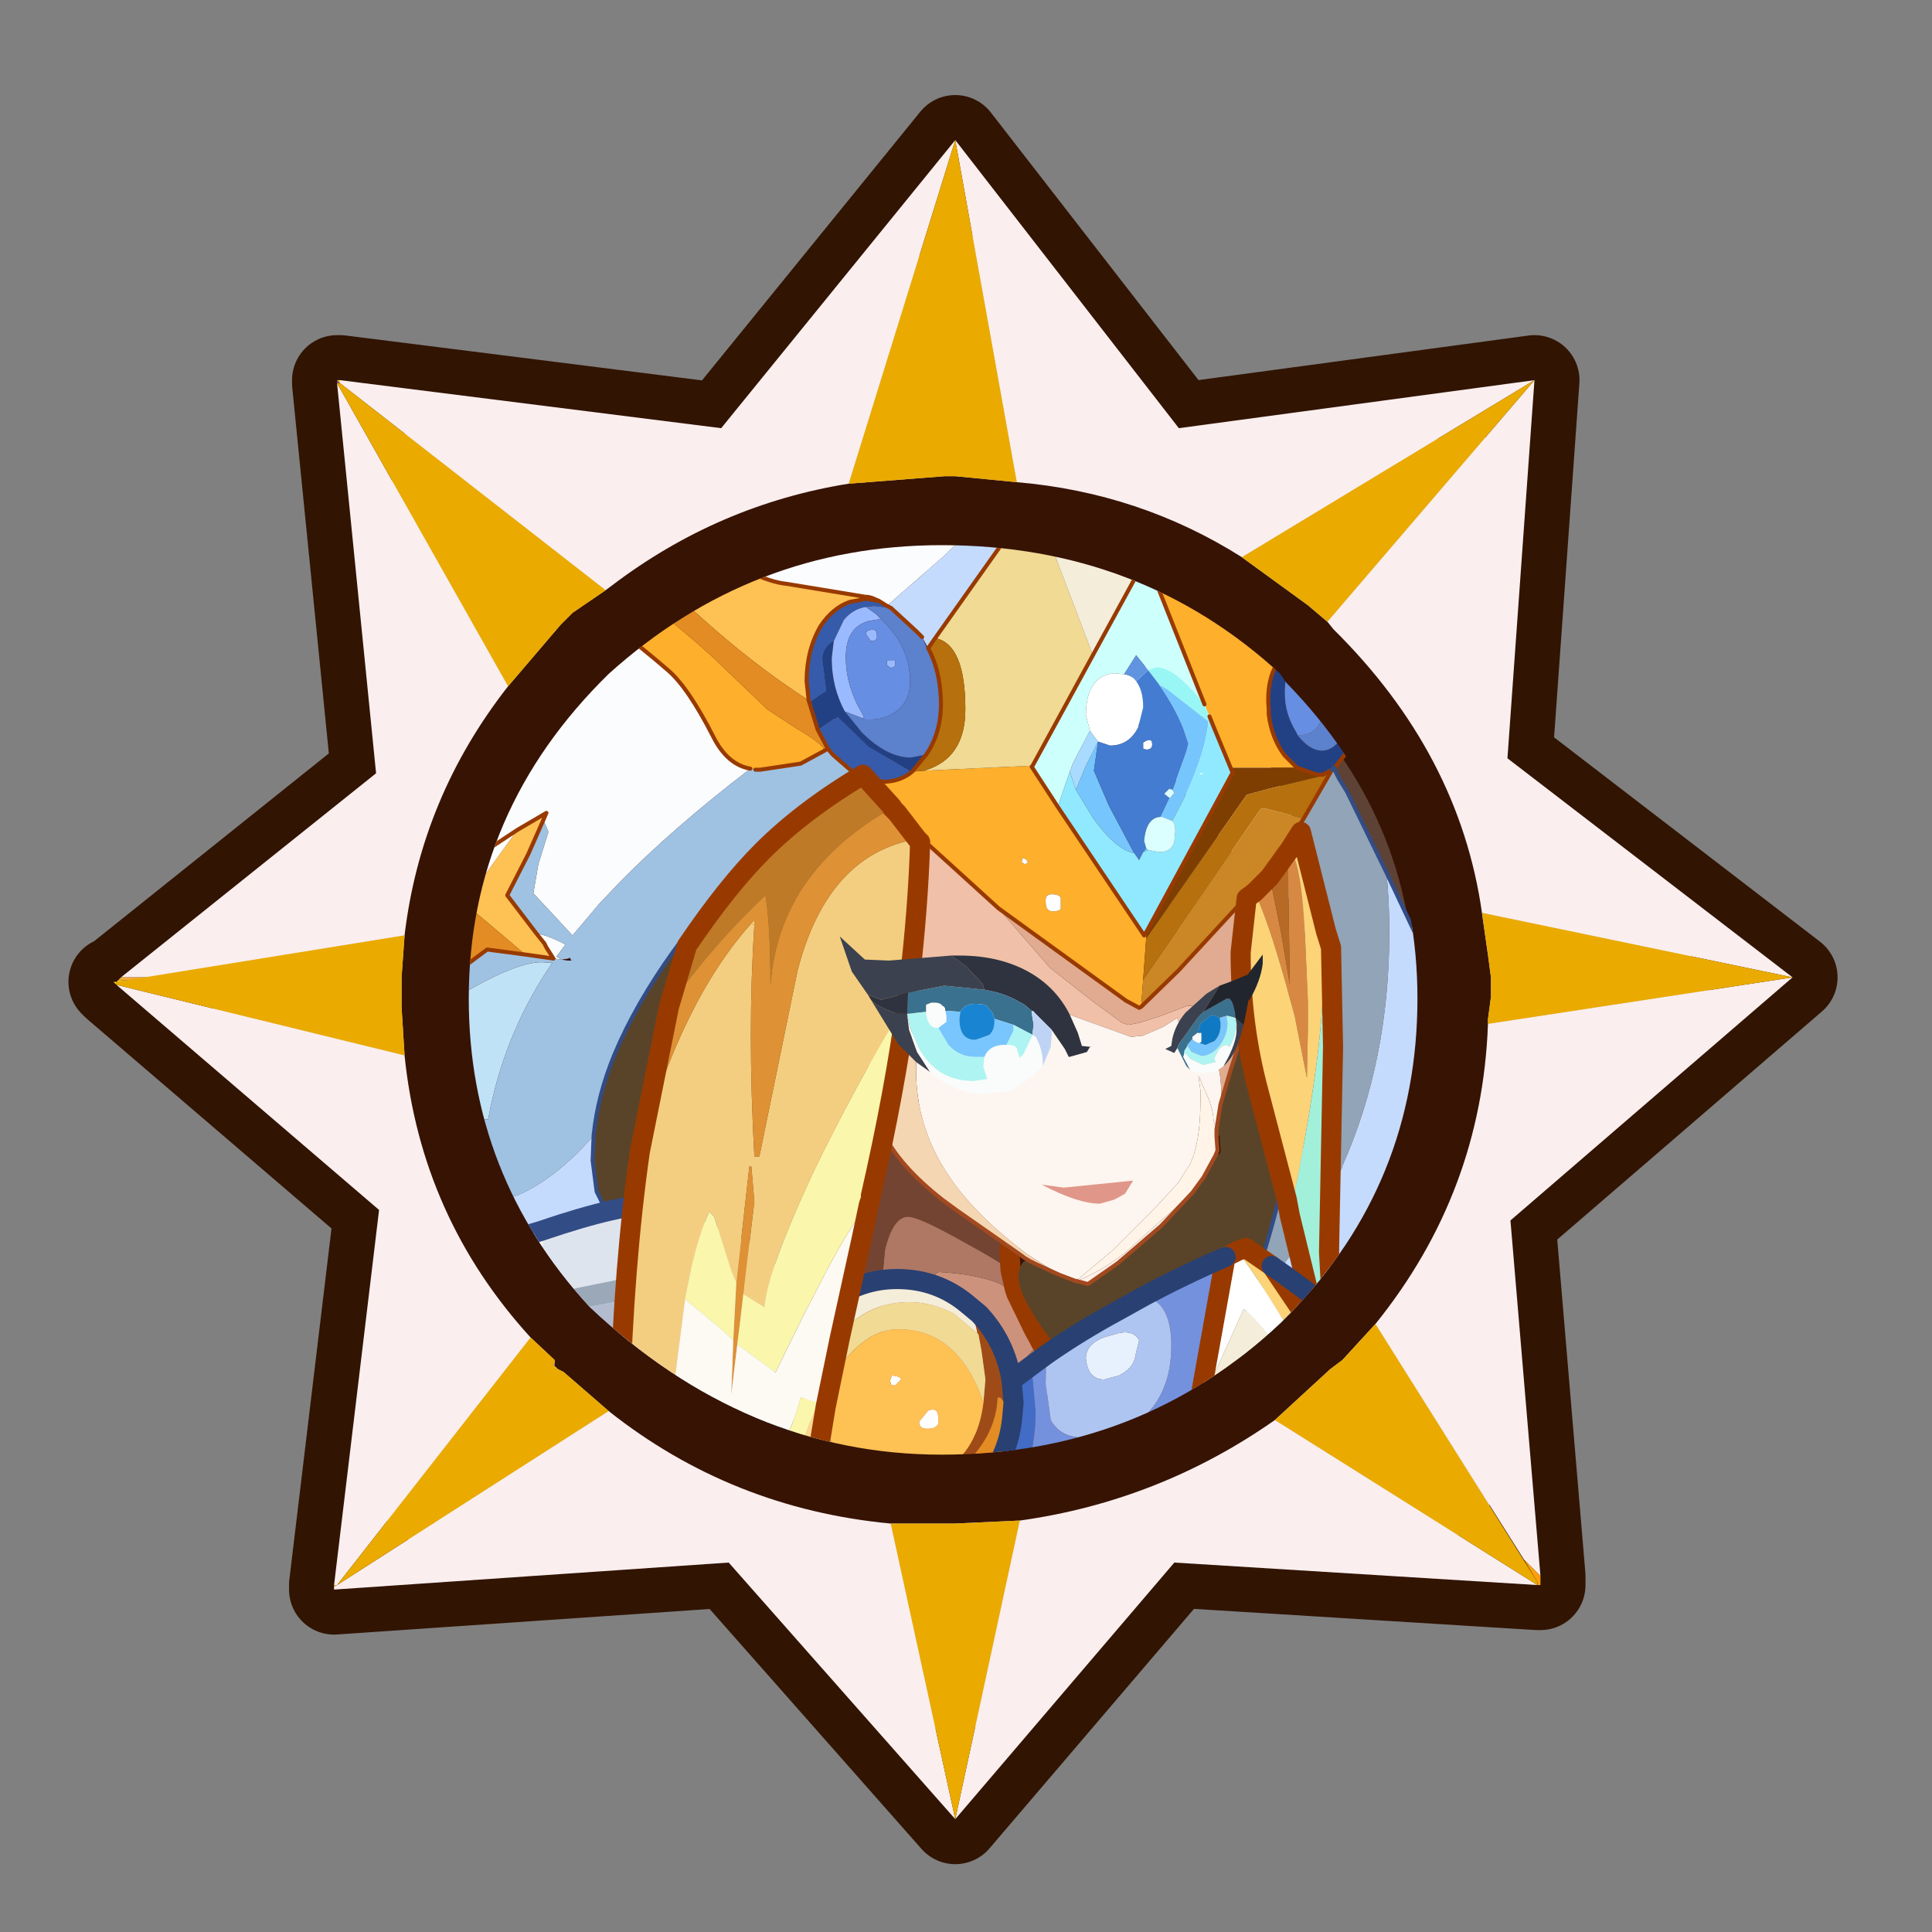 <?xml version="1.0" encoding="UTF-8" standalone="no"?>
<svg xmlns:ffdec="https://www.free-decompiler.com/flash" xmlns:xlink="http://www.w3.org/1999/xlink" ffdec:objectType="frame" height="30.0px" width="30.0px" xmlns="http://www.w3.org/2000/svg">
  <rect width="100%" height="100%" fill="#808080" stroke="none"/>
  <g transform="matrix(1.0, 0.0, 0.0, 1.0, 0.0, 0.0)">
    <use ffdec:characterId="1" height="30.0" transform="matrix(1.0, 0.0, 0.0, 1.0, 0.0, 0.0)" width="30.0" xlink:href="#shape0"/>
    <use ffdec:characterId="8" height="58.95" transform="matrix(0.466, 0.0, 0.0, 0.466, 1.063, 1.476)" width="58.95" xlink:href="#sprite0"/>
  </g>
  <defs>
    <g id="shape0" transform="matrix(1.0, 0.0, 0.0, 1.0, 0.0, 0.0)">
      <path d="M0.0 0.0 L30.0 0.0 30.0 30.0 0.0 30.0 0.0 0.0" fill="#33cc66" fill-opacity="0.0" fill-rule="evenodd" stroke="none"/>
    </g>
    <g id="sprite0" transform="matrix(1.0, 0.0, 0.0, 1.0, -1.1, 3.7)">
      <use ffdec:characterId="2" height="58.95" transform="matrix(1.0, 0.0, 0.0, 1.0, 1.1, -3.7)" width="58.95" xlink:href="#shape1"/>
      <use ffdec:characterId="6" height="24.7" transform="matrix(-1.865, 0.0, 0.0, 1.865, 50.62, 3.745)" width="23.25" xlink:href="#sprite1"/>
      <use ffdec:characterId="7" height="55.95" transform="matrix(1.0, 0.0, 0.0, 1.0, 2.7, -2.2)" width="55.85" xlink:href="#shape4"/>
    </g>
    <g id="shape1" transform="matrix(1.0, 0.0, 0.0, 1.0, -1.1, 3.7)">
      <path d="M50.15 45.65 L50.15 45.95 50.05 45.95 37.95 45.2 30.65 53.75 23.1 45.2 9.95 46.1 9.95 45.95 11.45 33.45 2.7 25.95 2.6 25.85 2.7 25.85 2.85 25.7 11.35 18.9 10.05 5.9 10.05 5.8 10.15 5.8 22.85 7.4 30.65 -2.2 38.1 7.4 49.95 5.8 49.05 18.4 58.55 25.7 49.15 33.8 50.15 45.65" fill="#d6d6d6" fill-rule="evenodd" stroke="none"/>
      <path d="M50.15 45.65 L49.15 33.8 58.55 25.7 49.05 18.4 49.95 5.8 38.1 7.4 30.65 -2.2 22.85 7.4 10.15 5.8 10.05 5.8 10.05 5.9 11.35 18.9 2.85 25.7 2.7 25.85 2.6 25.85 2.7 25.95 11.45 33.45 9.95 45.95 9.95 46.1 23.1 45.2 30.65 53.75 37.95 45.2 50.05 45.95 50.15 45.95 50.15 45.65 Z" fill="none" stroke="#311402" stroke-linecap="round" stroke-linejoin="round" stroke-width="3.0"/>
      <path d="M43.05 13.85 L49.95 5.8 49.05 18.4 58.55 25.7 48.2 23.55 Q47.45 18.25 43.25 14.1 L43.05 13.85 M48.4 27.25 L58.55 25.7 49.15 33.8 50.15 45.65 49.6 45.1 44.65 37.25 Q48.2 32.85 48.4 27.25 M50.05 45.95 L37.95 45.2 30.65 53.75 23.1 45.2 9.95 46.1 9.95 46.0 10.05 45.95 19.1 40.15 Q23.2 43.4 28.5 43.9 L30.65 53.75 32.8 43.8 Q37.45 43.15 41.3 40.45 L50.05 45.95 M9.95 45.95 L11.45 33.45 2.7 25.95 12.3 28.3 Q12.85 33.7 16.5 37.7 L10.05 45.95 9.95 45.95 M2.85 25.7 L11.35 18.9 10.05 5.9 15.75 16.0 Q12.85 19.7 12.3 24.3 L3.8 25.7 2.85 25.7 M10.15 5.8 L22.85 7.4 30.65 -2.2 38.1 7.4 49.95 5.8 40.2 11.7 Q36.8 9.55 32.7 9.2 L30.65 -2.2 27.1 9.25 Q22.75 9.95 19.2 12.65 L19.0 12.8 10.15 5.9 10.15 5.8" fill="#faeeee" fill-rule="evenodd" stroke="none"/>
      <path d="M43.05 13.85 L43.25 14.1 Q47.45 18.25 48.2 23.55 L48.4 24.95 48.5 25.7 48.5 25.8 48.5 26.15 48.5 26.35 48.4 27.1 48.4 27.25 Q48.2 32.85 44.65 37.25 L43.55 38.45 43.15 38.75 41.3 40.45 Q37.45 43.15 32.8 43.8 L30.65 43.9 30.3 43.9 28.5 43.9 Q23.2 43.4 19.1 40.15 L17.6 38.85 17.4 38.75 17.3 38.65 17.3 38.55 17.3 38.45 16.5 37.7 Q12.85 33.7 12.3 28.3 L12.2 26.7 12.2 26.35 12.2 25.85 12.2 25.7 12.3 24.3 Q12.85 19.7 15.75 16.0 L17.5 13.95 17.9 13.55 19.0 12.8 19.2 12.65 Q22.75 9.95 27.1 9.25 L30.3 9.0 30.65 9.0 32.7 9.2 Q36.8 9.55 40.2 11.7 L42.4 13.3 43.05 13.85" fill="#371304" fill-rule="evenodd" stroke="none"/>
      <path d="M50.15 45.65 L50.15 45.95 50.05 45.95 50.05 45.85 49.6 45.1 50.15 45.65" fill="url(#gradient0)" fill-rule="evenodd" stroke="none"/>
      <path d="M10.05 5.8 L10.15 5.8 10.15 5.9 10.05 5.8" fill="url(#gradient1)" fill-rule="evenodd" stroke="none"/>
      <path d="M10.05 5.9 L10.05 5.8 10.15 5.9 10.05 5.9" fill="url(#gradient2)" fill-rule="evenodd" stroke="none"/>
      <path d="M9.95 46.0 L9.95 45.95 10.05 45.95 9.95 46.0 M2.7 25.95 L2.6 25.85 2.7 25.85 2.75 25.8 3.25 25.8 2.7 25.85 2.7 25.95" fill="url(#gradient3)" fill-rule="evenodd" stroke="none"/>
      <path d="M2.75 25.8 L2.85 25.7 3.8 25.7 3.25 25.8 2.75 25.8" fill="url(#gradient4)" fill-rule="evenodd" stroke="none"/>
      <path d="M17.3 38.55 L17.3 38.65 17.25 38.65 17.3 38.55" fill="url(#gradient5)" fill-rule="evenodd" stroke="none"/>
      <path d="M45.95 26.35 Q45.95 32.4 41.65 36.7 L41.4 36.95 39.45 38.55 Q41.3 21.3 28.8 11.5 L30.1 11.5 Q36.8 11.5 41.4 15.8 L41.55 16.0 Q45.95 20.35 45.95 26.35" fill="#ffffff" fill-opacity="0.2" fill-rule="evenodd" stroke="none"/>
      <path d="M43.25 25.95 Q43.05 26.7 42.05 26.9 41.4 27.0 40.75 26.45 40.25 25.95 40.2 25.5 39.9 24.1 41.5 23.9 42.95 23.75 43.15 25.2 L43.25 25.95 M42.05 21.1 L42.05 21.75 Q41.85 22.35 40.85 22.5 40.65 22.5 38.6 20.0 L36.55 16.85 Q36.25 15.5 37.0 15.35 37.65 15.15 38.8 16.1 41.5 18.15 42.05 21.1" fill="#ffffff" fill-rule="evenodd" stroke="none"/>
    </g>
    <linearGradient gradientTransform="matrix(-0.012, 0.0, 0.0, 0.009, 40.45, 46.2)" gradientUnits="userSpaceOnUse" id="gradient0" spreadMethod="pad" x1="-819.2" x2="819.2">
      <stop offset="0.0" stop-color="#fd9e0c"/>
      <stop offset="1.0" stop-color="#fddd27"/>
    </linearGradient>
    <linearGradient gradientTransform="matrix(-0.013, 0.0, 0.0, 0.01, 20.3, 5.75)" gradientUnits="userSpaceOnUse" id="gradient1" spreadMethod="pad" x1="-819.2" x2="819.2">
      <stop offset="0.0" stop-color="#fd9b0b"/>
      <stop offset="1.0" stop-color="#fde42b"/>
    </linearGradient>
    <linearGradient gradientTransform="matrix(-0.009, 0.0, 0.0, 0.012, 10.4, 15.6)" gradientUnits="userSpaceOnUse" id="gradient2" spreadMethod="pad" x1="-819.2" x2="819.2">
      <stop offset="0.0" stop-color="#5f2288"/>
      <stop offset="1.0" stop-color="#a276cd"/>
    </linearGradient>
    <linearGradient gradientTransform="matrix(-0.009, 0.0, 0.0, 0.012, 9.95, 35.75)" gradientUnits="userSpaceOnUse" id="gradient3" spreadMethod="pad" x1="-819.2" x2="819.2">
      <stop offset="0.0" stop-color="#fd9e0c"/>
      <stop offset="1.0" stop-color="#fddd27"/>
    </linearGradient>
    <linearGradient gradientTransform="matrix(-0.009, 0.0, 0.0, 0.012, 9.95, 35.75)" gradientUnits="userSpaceOnUse" id="gradient4" spreadMethod="pad" x1="-819.2" x2="819.2">
      <stop offset="0.0" stop-color="#8d010c"/>
      <stop offset="1.0" stop-color="#f2b03f"/>
    </linearGradient>
    <linearGradient gradientTransform="matrix(-0.013, 0.0, 0.0, 0.009, 20.3, 46.1)" gradientUnits="userSpaceOnUse" id="gradient5" spreadMethod="pad" x1="-819.2" x2="819.2">
      <stop offset="0.0" stop-color="#65298e"/>
      <stop offset="1.0" stop-color="#9a6cc5"/>
    </linearGradient>
    <g id="sprite1" transform="matrix(1.0, 0.0, 0.0, 1.0, 2.45, 4.05)">
      <clipPath id="clipPath0" transform="matrix(1.0, 0.0, 0.0, 1.0, 0.0, 0.0)">
        <path d="M14.45 2.3 Q16.95 4.75 16.95 8.1 16.95 11.25 14.8 13.6 12.0 16.25 8.5 16.25 4.95 16.25 2.45 13.9 L2.3 13.75 Q0.0 11.4 0.0 8.1 0.0 4.85 2.35 2.45 L2.45 2.3 Q4.95 0.0 8.5 0.0 11.9 0.0 14.45 2.3" fill="#4b1c6c" fill-rule="evenodd" stroke="none"/>
      </clipPath>
      <g clip-path="url(#clipPath0)">
        <use ffdec:characterId="5" height="68.8" transform="matrix(0.359, 0.0, 0.0, 0.359, -2.459, -4.03)" width="64.9" xlink:href="#sprite2"/>
      </g>
    </g>
    <g id="sprite2" transform="matrix(1.0, 0.0, 0.0, 1.0, -65.5, -1.45)">
      <use ffdec:characterId="4" height="68.8" transform="matrix(1.0, 0.0, 0.0, 1.0, 65.5, 1.45)" width="64.9" xlink:href="#shape3"/>
    </g>
    <g id="shape3" transform="matrix(1.0, 0.0, 0.0, 1.0, -65.5, -1.45)">
      <path d="M92.6 48.75 L92.65 48.0 Q92.65 46.7 92.0 45.95 L91.55 45.6 Q93.45 42.8 96.5 41.3 99.1 40.0 100.85 40.2 102.25 42.05 102.95 45.9 L103.45 50.25 103.45 51.3 103.45 51.4 102.85 52.45 102.8 52.5 101.05 54.6 98.45 56.85 98.55 54.65 98.55 54.4 98.55 53.8 98.65 53.9 99.1 50.5 98.85 47.75 Q98.45 46.1 97.7 46.1 97.15 46.1 94.85 47.4 93.2 48.3 92.6 48.75" fill="#744432" fill-rule="evenodd" stroke="none"/>
      <path d="M91.2 52.15 L91.45 51.7 92.2 50.15 92.3 49.95 92.55 49.75 92.85 49.6 93.2 49.4 Q94.35 48.95 96.15 48.85 L96.3 48.9 96.55 49.6 Q96.55 51.65 95.0 52.75 93.8 53.6 92.5 53.6 L92.2 53.6 91.6 52.85 91.2 52.4 91.2 52.15" fill="#cd927c" fill-rule="evenodd" stroke="none"/>
      <path d="M92.6 48.75 Q93.2 48.3 94.85 47.4 97.15 46.1 97.7 46.1 98.45 46.1 98.85 47.75 L99.1 50.5 98.65 53.9 98.55 53.8 98.55 54.4 98.55 54.65 98.45 56.85 98.25 56.95 98.15 57.0 94.75 57.4 Q92.45 57.4 91.55 56.85 90.45 56.1 89.95 53.95 L89.9 53.85 91.0 52.5 91.1 52.35 91.2 52.15 91.2 52.4 91.6 52.85 92.2 53.6 92.5 53.6 Q93.8 53.6 95.0 52.75 96.55 51.65 96.55 49.6 L96.3 48.9 96.15 48.85 Q94.35 48.95 93.2 49.4 L92.85 49.6 92.55 49.75 92.3 49.95 92.4 49.65 92.6 48.75" fill="#ae7864" fill-rule="evenodd" stroke="none"/>
      <path d="M98.45 56.85 L101.05 54.6 102.8 52.5 102.85 52.45 103.45 51.4 103.45 51.3 103.45 50.25 102.95 45.9 Q102.25 42.05 100.85 40.2 99.1 40.0 96.5 41.3 93.45 42.8 91.55 45.6 L92.0 45.95 Q92.65 46.7 92.65 48.0 L92.6 48.75 92.4 49.65 92.3 49.95 92.2 50.15 91.45 51.7 91.2 52.15 91.1 52.35 91.0 52.5 89.9 53.85 89.95 53.95 Q90.45 56.1 91.55 56.85 92.45 57.4 94.75 57.4 L98.15 57.0 98.25 56.95 98.45 56.85 Z" fill="none" stroke="#983a00" stroke-linecap="round" stroke-linejoin="round" stroke-width="1.0"/>
      <path d="M117.5 10.75 L127.05 10.75 127.05 12.0 123.0 12.6 Q119.85 13.1 118.45 13.5 117.15 13.85 115.75 14.6 113.0 16.0 109.65 18.9 108.65 19.75 107.4 22.2 106.7 23.6 105.55 23.8 L105.3 23.85 105.05 23.85 103.05 23.55 101.85 22.9 Q101.95 22.55 103.25 21.8 L104.7 20.85 106.95 18.7 Q108.3 17.35 112.45 14.1 115.2 11.75 116.85 11.0 L117.5 10.75 M75.6 20.35 Q73.75 16.15 69.0 14.05 L65.6 12.75 65.6 10.65 67.75 11.1 Q68.95 11.35 70.2 12.1 71.25 12.7 72.35 13.7 74.55 15.75 76.25 18.75 L76.1 18.9 75.6 20.35 M79.45 16.45 L80.65 13.95 80.75 13.8 84.6 11.0 85.45 14.05 85.45 14.3 82.95 20.6 82.7 21.2 82.5 21.7 81.65 23.75 78.35 23.75 78.95 23.15 Q79.6 22.3 79.75 21.1 L79.75 20.85 Q79.85 19.8 79.55 19.0 L79.35 18.55 78.8 17.9 79.4 16.55 79.45 16.45 M91.5 23.65 L96.9 23.9 97.5 23.95 Q98.1 24.45 98.95 24.45 L99.9 24.3 98.7 25.6 97.05 27.25 93.2 30.75 86.85 35.35 86.2 35.7 86.1 35.65 86.0 34.3 85.85 32.25 85.8 31.85 85.95 32.1 90.25 25.7 91.55 23.7 91.5 23.65 M91.9 28.55 L92.05 28.45 92.0 28.25 Q91.75 28.3 91.75 28.5 L91.9 28.55 M90.1 30.75 Q90.15 30.9 90.5 30.9 90.85 30.9 90.85 30.45 90.9 30.05 90.55 30.05 90.15 30.05 90.1 30.25 L90.1 30.5 90.1 30.75" fill="#feaf2b" fill-rule="evenodd" stroke="none"/>
      <path d="M115.75 14.6 L118.3 17.3 118.85 17.9 122.1 21.9 123.75 24.15 124.25 24.95 123.75 25.2 123.45 28.5 122.35 28.6 120.0 28.7 119.95 28.7 117.15 26.85 115.7 26.0 115.85 26.35 115.6 26.95 116.1 28.55 116.35 30.0 114.4 32.1 113.05 30.5 112.05 29.45 Q109.4 26.75 105.55 23.8 106.7 23.6 107.4 22.2 108.65 19.75 109.65 18.9 113.0 16.0 115.75 14.6 M130.3 40.75 L130.3 41.15 130.05 42.65 129.25 45.15 Q128.45 47.25 126.4 48.5 125.2 49.25 123.85 49.65 119.3 51.95 112.85 53.7 L111.6 54.05 111.5 53.6 Q114.1 53.25 116.4 51.1 L117.65 49.75 117.85 49.5 118.35 48.55 118.45 48.4 119.65 48.55 119.85 48.6 120.5 48.6 120.55 48.5 121.8 48.55 Q125.8 48.0 128.5 44.1 129.55 42.55 130.2 41.0 L130.3 40.75 M106.95 55.1 L106.5 55.2 106.65 55.0 106.95 55.1 M81.25 53.5 L81.25 53.8 81.15 53.8 81.25 53.5 M102.25 3.9 L106.1 6.55 110.75 10.15 108.05 12.6 Q105.25 14.45 103.75 14.6 L99.8 15.25 99.75 15.25 99.7 15.25 99.5 15.3 99.15 15.45 98.75 15.7 98.55 15.8 98.7 15.65 95.9 13.2 Q92.75 10.2 92.75 8.85 92.75 6.65 95.75 5.1 98.15 3.85 100.1 3.85 L102.25 3.9 M123.05 29.85 L122.4 30.95 122.35 30.9 122.45 30.75 122.55 30.6 123.05 29.85 M115.35 33.25 L115.3 33.35 115.3 33.25 114.95 33.3 115.2 33.15 114.75 32.55 Q115.6 32.1 116.2 32.0 L115.8 32.5 115.7 32.7 115.35 33.25" fill="#fbfcfe" fill-rule="evenodd" stroke="none"/>
      <path d="M123.55 28.9 L123.4 29.1 123.35 29.1 123.45 28.9 123.55 28.9 M88.5 18.15 L90.5 12.9 91.5 10.45 96.35 17.3 Q94.85 17.6 94.85 20.85 94.85 23.3 96.9 23.9 L91.5 23.65 88.5 18.15 M74.25 13.65 L74.3 13.6 74.3 13.65 74.25 13.65" fill="#f0da94" fill-rule="evenodd" stroke="none"/>
      <path d="M124.25 24.95 L126.6 29.3 127.55 31.35 128.75 34.2 128.85 34.5 128.95 34.75 Q128.85 36.5 127.95 38.0 L127.45 38.7 126.85 39.35 Q124.75 41.45 121.9 41.45 L118.6 41.25 Q117.85 37.15 115.6 33.75 L115.4 33.45 115.7 33.45 Q117.05 33.25 120.45 35.35 122.15 36.4 124.05 37.75 L123.4 36.45 124.35 37.25 122.4 30.95 123.05 29.85 123.05 29.8 123.4 29.1 123.55 28.9 123.7 28.45 123.45 28.5 123.75 25.2 124.25 24.95 M119.85 48.6 L120.5 48.5 120.55 48.5 120.5 48.6 119.85 48.6" fill="#c0e2f7" fill-rule="evenodd" stroke="none"/>
      <path d="M75.3 6.95 L75.9 7.4 75.5 8.4 75.25 9.75 75.25 9.85 Q75.25 12.1 76.15 13.4 76.85 14.45 79.45 16.45 L79.4 16.55 78.8 17.9 Q78.45 17.6 78.05 17.55 L77.9 17.55 77.55 17.6 77.15 17.05 76.95 16.8 74.4 13.8 74.3 13.65 74.3 13.6 73.9 12.85 73.2 10.9 73.1 10.2 Q73.1 9.3 74.1 8.55 75.1 7.75 75.3 6.95 M110.75 10.15 Q111.55 8.95 111.55 7.8 L111.35 6.45 112.35 7.5 Q112.95 8.4 112.95 9.0 112.95 11.8 108.25 16.05 105.45 18.6 102.65 20.4 L102.7 19.9 102.75 19.45 Q102.75 17.9 102.05 16.7 101.45 15.8 100.6 15.5 L99.8 15.35 99.75 15.25 99.8 15.25 103.75 14.6 Q105.25 14.45 108.05 12.6 L110.75 10.15 M109.25 3.05 Q111.5 2.15 113.75 1.55 L113.75 6.65 112.4 5.5 112.2 5.3 111.3 4.6 109.25 3.05 M123.35 29.1 L123.4 29.1 123.05 29.8 123.05 29.85 122.55 30.6 122.45 30.75 122.35 30.9 122.4 30.95 124.35 37.25 123.4 36.45 123.15 36.25 119.35 30.85 116.75 33.05 115.35 33.25 115.7 32.7 115.8 32.5 116.2 32.0 117.65 30.1 116.6 28.05 115.85 26.35 115.7 26.0 117.15 26.85 118.7 29.0 Q119.6 30.2 119.95 30.2 L121.4 29.7 123.35 29.1" fill="#fec154" fill-rule="evenodd" stroke="none"/>
      <path d="M123.55 28.9 L123.45 28.9 123.35 29.1 121.4 29.7 119.95 30.2 Q119.6 30.2 118.7 29.0 L117.15 26.85 119.95 28.7 120.0 28.7 122.35 28.6 123.45 28.5 123.7 28.45 123.55 28.9 M88.2 9.1 L88.4 9.3 88.25 9.6 87.85 9.6 87.8 9.45 87.95 9.25 Q88.1 9.1 88.2 9.1 M89.3 11.1 L89.0 11.25 88.95 11.1 Q88.95 10.95 89.25 11.0 L89.3 11.1 M86.95 19.1 L87.45 19.05 Q88.85 19.2 88.85 21.15 L88.65 21.9 88.55 22.05 88.25 22.45 87.65 22.65 Q86.7 22.65 86.25 21.75 L86.0 20.75 Q86.0 19.9 86.35 19.45 86.55 19.15 86.95 19.1 M85.55 22.6 Q85.55 22.2 86.0 22.5 L86.0 22.8 85.85 22.85 Q85.55 22.85 85.55 22.6 M91.9 28.55 L91.75 28.5 Q91.75 28.3 92.0 28.25 L92.05 28.45 91.9 28.55 M90.1 30.75 L90.1 30.5 90.1 30.25 Q90.15 30.05 90.55 30.05 90.9 30.05 90.85 30.45 90.85 30.9 90.5 30.9 90.15 30.9 90.1 30.75" fill="#ffffff" fill-rule="evenodd" stroke="none"/>
      <path d="M128.95 34.75 L129.45 36.25 129.55 36.6 129.6 36.9 129.75 37.55 Q129.15 41.65 127.45 43.6 125.5 45.85 121.5 45.85 L119.05 45.65 117.05 45.0 Q115.1 44.1 113.35 42.05 113.15 40.05 112.3 38.0 111.25 35.5 109.35 32.85 107.2 29.9 104.4 27.35 102.5 25.6 100.3 24.1 L101.45 23.1 101.7 22.8 101.85 22.9 103.05 23.55 105.05 23.85 105.3 23.85 105.55 23.8 Q109.4 26.75 112.05 29.45 L113.05 30.5 114.4 32.1 116.35 30.0 116.1 28.55 115.6 26.95 115.85 26.35 116.6 28.05 117.65 30.1 116.2 32.0 Q115.6 32.1 114.75 32.55 L115.2 33.15 114.95 33.3 115.3 33.25 115.3 33.35 115.35 33.25 116.75 33.05 118.65 32.8 121.4 34.85 123.15 36.25 123.4 36.45 124.05 37.75 Q122.15 36.4 120.45 35.35 117.05 33.25 115.7 33.45 L115.4 33.45 115.6 33.75 Q117.85 37.15 118.6 41.25 L121.9 41.45 Q124.75 41.45 126.85 39.35 L127.45 38.7 127.95 38.0 Q128.85 36.5 128.95 34.75 M114.95 33.3 L114.6 33.25 114.55 33.2 114.45 33.35 114.65 33.35 114.95 33.3" fill="#9fc2e3" fill-rule="evenodd" stroke="none"/>
      <path d="M129.75 37.55 L130.2 39.8 130.3 40.75 130.2 41.0 Q129.55 42.55 128.5 44.1 125.8 48.0 121.8 48.55 L120.55 48.5 120.5 48.5 119.85 48.6 119.65 48.55 118.45 48.4 118.35 48.55 118.15 48.5 Q119.15 47.7 119.05 45.65 L121.5 45.85 Q125.5 45.85 127.45 43.6 129.15 41.65 129.75 37.55" fill="#ecf2eb" fill-rule="evenodd" stroke="none"/>
      <path d="M65.6 10.65 L65.6 10.2 66.8 10.45 70.6 11.35 Q72.2 12.05 74.1 13.8 L74.25 13.65 74.4 13.8 76.95 16.8 77.15 17.05 77.55 17.6 Q76.9 17.75 76.35 18.55 L76.25 18.75 Q74.55 15.75 72.35 13.7 71.25 12.7 70.2 12.1 68.95 11.35 67.75 11.1 L65.6 10.65 M111.35 6.45 L110.9 5.65 Q109.8 4.15 106.7 4.1 L109.25 3.05 111.3 4.6 112.2 5.3 112.4 5.5 112.35 5.55 113.45 6.95 113.25 6.95 Q113.6 7.55 113.75 8.4 L113.75 10.75 113.8 10.75 113.7 11.0 112.85 12.6 Q113.75 11.45 114.65 10.75 L117.5 10.75 116.85 11.0 Q115.2 11.75 112.45 14.1 108.3 17.35 106.95 18.7 L104.7 20.85 103.25 21.8 Q101.95 22.55 101.85 22.9 L101.7 22.8 102.2 21.85 102.6 20.55 102.65 20.4 Q105.45 18.6 108.25 16.05 112.95 11.8 112.95 9.0 112.95 8.4 112.35 7.5 L111.35 6.45 M123.15 36.25 L121.4 34.85 118.65 32.8 116.75 33.05 119.35 30.85 123.15 36.25 M80.75 13.8 L85.45 7.9 85.45 14.05 84.6 11.0 80.75 13.8" fill="#e28c23" fill-rule="evenodd" stroke="none"/>
      <path d="M65.6 10.2 L65.6 9.65 65.95 9.7 66.25 9.75 68.45 9.95 Q70.05 10.35 71.75 11.55 73.0 12.35 74.25 13.65 L74.1 13.8 Q72.2 12.05 70.6 11.35 L66.8 10.45 65.6 10.2 M80.65 13.95 Q83.0 9.1 86.3 3.9 L85.85 13.3 85.45 14.3 85.45 14.05 85.45 7.9 80.75 13.8 80.65 13.95 M113.75 6.65 L113.75 8.4 Q113.6 7.55 113.25 6.95 L113.45 6.95 112.35 5.55 112.4 5.5 113.75 6.65 M113.8 10.75 L114.65 10.75 Q113.75 11.45 112.85 12.6 L113.7 11.0 113.8 10.75" fill="#9f4b17" fill-rule="evenodd" stroke="none"/>
      <path d="M111.6 54.05 L106.95 55.1 106.65 55.0 109.3 50.3 109.35 50.2 109.35 50.15 109.4 50.05 109.45 49.95 111.1 47.3 112.4 46.35 112.55 46.15 113.2 44.85 113.4 43.3 113.35 42.05 Q115.1 44.1 117.05 45.0 L119.05 45.65 Q119.15 47.7 118.15 48.5 L118.35 48.55 117.85 49.5 117.65 49.75 116.4 51.1 Q114.1 53.25 111.5 53.6 L111.6 54.05 M69.8 39.7 L70.05 38.85 70.55 37.0 Q71.2 34.7 72.25 32.45 L73.9 28.95 Q73.75 30.25 73.75 31.95 73.75 38.35 76.1 43.6 L76.1 43.65 76.3 44.05 Q78.05 47.75 80.9 50.6 L81.25 51.6 81.25 52.25 Q78.3 51.3 74.95 47.7 L74.2 46.9 Q71.15 43.3 70.2 39.6 L69.8 39.7 M88.95 7.15 Q95.35 1.0 100.1 2.7 L101.35 3.3 101.6 3.45 102.25 3.9 100.1 3.85 Q98.15 3.85 95.75 5.1 92.75 6.65 92.75 8.85 92.75 10.2 95.9 13.2 L98.7 15.65 98.55 15.8 97.3 16.95 97.0 17.25 96.7 17.8 96.35 17.3 91.5 10.45 88.95 7.15" fill="#c4dbfe" fill-rule="evenodd" stroke="none"/>
      <path d="M102.65 20.4 L102.6 20.55 102.5 20.45 102.15 20.2 101.75 19.95 101.95 18.35 Q101.95 17.8 101.4 17.45 L100.9 16.4 Q100.45 15.85 99.8 15.75 L99.4 15.7 98.55 15.8 98.75 15.7 99.15 15.45 99.5 15.4 99.7 15.35 99.8 15.35 100.6 15.5 Q101.45 15.8 102.05 16.7 102.75 17.9 102.75 19.45 L102.7 19.9 102.65 20.4 M102.2 21.85 L101.7 22.8 101.45 23.1 100.3 24.1 100.15 24.0 100.05 24.15 99.9 24.3 98.95 24.45 Q98.1 24.45 97.5 23.95 L99.65 22.7 101.2 21.2 101.35 21.3 101.4 21.3 102.2 21.85" fill="#365baa" fill-rule="evenodd" stroke="none"/>
      <path d="M76.5 23.8 L76.0 23.15 Q75.6 22.55 75.55 21.8 L76.35 22.55 Q76.7 22.9 77.1 22.9 77.7 22.9 78.3 22.15 L78.4 21.95 Q78.95 21.05 78.95 20.05 78.95 18.8 78.5 18.1 L78.4 17.95 78.3 17.8 78.05 17.55 Q78.45 17.6 78.8 17.9 L79.35 18.55 79.55 19.0 Q79.85 19.8 79.75 20.85 L79.75 21.1 Q79.6 22.3 78.95 23.15 L78.35 23.75 77.35 24.1 77.05 24.1 76.6 23.85 76.55 23.8 76.55 23.75 76.6 23.65 76.6 23.55 76.5 23.75 76.5 23.8 M102.6 20.55 L102.2 21.85 101.4 21.3 101.35 21.3 101.2 21.2 99.65 22.7 97.5 23.95 96.8 23.1 97.55 23.25 Q98.75 23.25 100.0 22.0 L100.85 20.95 Q101.5 19.75 101.5 18.3 L101.4 17.45 Q101.95 17.8 101.95 18.35 L101.75 19.95 102.15 20.2 102.5 20.45 102.6 20.55" fill="#224185" fill-rule="evenodd" stroke="none"/>
      <path d="M101.4 17.45 L101.5 18.3 Q101.5 19.75 100.85 20.95 L99.95 21.3 99.9 21.2 Q100.8 19.75 100.8 18.25 100.8 16.75 99.65 16.45 L99.05 16.35 99.3 16.1 99.8 15.75 Q100.45 15.85 100.9 16.4 L101.4 17.45 M99.55 17.45 Q99.3 17.45 99.25 17.3 L99.25 17.15 Q99.25 16.75 99.75 16.95 L99.8 17.1 99.55 17.45 M98.75 18.4 L98.75 18.65 98.55 18.8 98.35 18.7 98.35 18.4 98.75 18.4" fill="#9abaff" fill-rule="evenodd" stroke="none"/>
      <path d="M86.3 3.9 L88.95 7.15 91.5 10.45 90.5 12.9 88.5 18.15 85.85 13.3 86.3 3.9 M89.3 11.1 L89.25 11.0 Q88.95 10.95 88.95 11.1 L89.0 11.25 89.3 11.1 M88.2 9.1 Q88.1 9.1 87.95 9.25 L87.8 9.45 87.85 9.6 88.25 9.6 88.4 9.3 88.2 9.1" fill="#f4edda" fill-rule="evenodd" stroke="none"/>
      <path d="M88.5 18.15 L91.5 23.65 91.55 23.7 90.25 25.7 89.65 23.95 89.5 23.55 88.65 21.9 88.85 21.15 Q88.85 19.2 87.45 19.05 L86.95 19.1 86.35 18.15 85.75 18.9 85.35 18.75 Q84.6 18.75 83.55 19.9 L82.95 20.6 85.45 14.3 85.85 13.3 88.5 18.15" fill="#cdfffd" fill-rule="evenodd" stroke="none"/>
      <path d="M82.95 20.6 L83.55 19.9 Q84.6 18.75 85.35 18.75 L85.75 18.9 85.25 19.55 85.15 19.7 85.15 19.65 84.8 19.85 82.75 21.45 82.5 21.7 82.7 21.2 82.95 20.6" fill="#98f6f4" fill-rule="evenodd" stroke="none"/>
      <path d="M85.15 19.7 Q84.4 20.8 84.0 21.8 L83.75 22.55 83.85 22.95 84.5 24.75 84.55 24.85 84.45 25.0 84.65 25.25 84.7 25.25 85.15 26.2 85.05 26.2 84.55 26.4 84.0 25.35 Q82.9 23.05 82.75 21.45 L84.8 19.85 85.15 19.65 85.15 19.7 M85.85 27.75 L86.0 27.95 85.75 27.85 85.85 27.75 M86.45 28.0 L87.7 25.65 88.45 23.9 88.25 22.45 88.85 23.65 89.35 24.85 88.5 26.25 Q87.35 27.85 86.45 28.0" fill="#76c6fd" fill-rule="evenodd" stroke="none"/>
      <path d="M85.15 19.7 L85.25 19.55 85.75 18.9 86.35 19.45 Q86.0 19.9 86.0 20.75 L86.25 21.75 Q86.7 22.65 87.65 22.65 L88.25 22.45 88.45 23.9 87.7 25.65 86.45 28.0 86.2 28.35 86.0 27.95 85.85 27.75 85.95 27.4 Q85.85 26.25 85.15 26.2 L84.7 25.25 84.95 25.05 84.7 24.8 84.55 24.85 84.5 24.75 83.85 22.95 83.75 22.55 84.0 21.8 Q84.4 20.8 85.15 19.7 M85.55 22.6 Q85.55 22.85 85.85 22.85 L86.0 22.8 86.0 22.5 Q85.55 22.2 85.55 22.6" fill="#437cd1" fill-rule="evenodd" stroke="none"/>
      <path d="M81.65 23.75 L81.55 24.0 85.8 31.85 85.85 32.25 80.85 25.1 79.75 24.8 77.25 24.2 77.05 24.1 77.35 24.1 78.35 23.75 81.65 23.75" fill="#7e3e01" fill-rule="evenodd" stroke="none"/>
      <path d="M89.65 23.95 L90.25 25.7 85.95 32.1 85.8 31.85 81.55 24.0 81.65 23.75 82.5 21.7 82.75 21.45 Q82.9 23.05 84.0 25.35 L84.55 26.4 Q84.4 26.55 84.4 26.9 L84.45 27.45 Q84.6 27.95 85.2 27.95 L85.75 27.85 86.0 27.95 86.2 28.35 86.45 28.0 Q87.35 27.85 88.5 26.25 L89.35 24.85 89.65 23.95 M83.15 24.1 L83.2 24.05 83.0 24.0 83.15 24.1" fill="#91e9ff" fill-rule="evenodd" stroke="none"/>
      <path d="M84.55 24.85 L84.7 24.8 84.95 25.05 84.7 25.25 84.65 25.25 84.45 25.0 84.55 24.85 M85.15 26.2 Q85.85 26.25 85.95 27.4 L85.85 27.75 85.75 27.85 85.2 27.95 Q84.6 27.95 84.45 27.45 L84.4 26.9 Q84.4 26.55 84.55 26.4 L85.05 26.2 85.15 26.2 M83.15 24.1 L83.0 24.0 83.2 24.05 83.15 24.1" fill="#dbfffe" fill-rule="evenodd" stroke="none"/>
      <path d="M85.75 18.9 L86.35 18.15 86.95 19.1 Q86.55 19.15 86.35 19.45 L85.75 18.9" fill="#6094e0" fill-rule="evenodd" stroke="none"/>
      <path d="M88.65 21.9 L89.5 23.55 89.65 23.95 89.35 24.85 88.85 23.65 88.25 22.45 88.55 22.05 88.65 21.9" fill="#a8dbff" fill-rule="evenodd" stroke="none"/>
      <path d="M65.6 9.65 L65.6 4.55 Q67.15 5.05 68.15 5.8 L68.5 6.1 Q69.6 7.0 69.6 8.1 69.6 8.35 66.25 9.6 L66.25 9.75 65.95 9.7 65.6 9.65 M99.15 15.45 L99.5 15.3 99.7 15.25 99.75 15.25 99.8 15.35 99.7 15.35 99.5 15.4 99.15 15.45 M74.3 13.65 L74.4 13.8 74.25 13.65 74.3 13.65" fill="#ffd89b" fill-rule="evenodd" stroke="none"/>
      <path d="M96.8 23.1 L97.5 23.95 96.9 23.9 Q94.85 23.3 94.85 20.85 94.85 17.6 96.35 17.3 L96.7 17.8 Q96.2 18.75 96.1 19.9 95.9 21.8 96.8 23.1 M77.05 24.1 L77.25 24.2 79.75 24.8 80.85 25.1 85.85 32.25 86.0 34.3 80.15 25.8 79.85 25.8 78.15 26.25 78.05 26.35 76.6 23.85 77.05 24.1" fill="#b6700d" fill-rule="evenodd" stroke="none"/>
      <path d="M75.55 21.8 L75.55 20.85 75.6 20.35 76.1 18.9 76.25 18.75 76.35 18.55 Q76.9 17.75 77.55 17.6 L77.9 17.55 78.05 17.55 78.3 17.8 78.2 17.85 Q78.0 17.85 77.85 18.0 L77.6 18.25 77.55 18.25 77.45 18.4 Q77.0 19.15 77.0 20.55 77.0 22.1 78.3 22.15 77.7 22.9 77.1 22.9 76.7 22.9 76.35 22.55 L75.55 21.8 M100.85 20.95 L100.0 22.0 Q98.75 23.25 97.55 23.25 L96.8 23.1 Q95.9 21.8 96.1 19.9 96.2 18.75 96.7 17.8 L96.75 17.9 96.8 17.7 97.0 17.25 97.3 16.95 98.55 15.8 99.4 15.7 99.8 15.75 99.3 16.1 99.05 16.35 98.75 16.65 Q97.6 17.9 97.6 19.45 97.6 20.55 98.45 21.05 98.95 21.35 99.5 21.35 L99.85 21.35 99.95 21.3 100.85 20.95" fill="#5c81cd" fill-rule="evenodd" stroke="none"/>
      <path d="M99.05 16.35 L99.65 16.45 Q100.8 16.75 100.8 18.25 100.8 19.75 99.9 21.2 L99.95 21.3 99.85 21.35 99.5 21.35 Q98.95 21.35 98.45 21.05 97.6 20.55 97.6 19.45 97.6 17.9 98.75 16.65 L99.05 16.35 M98.75 18.4 L98.35 18.4 98.35 18.7 98.55 18.8 98.75 18.65 98.75 18.4 M99.55 17.45 L99.8 17.1 99.75 16.95 Q99.25 16.75 99.25 17.15 L99.25 17.3 Q99.3 17.45 99.55 17.45 M78.3 22.15 Q77.0 22.1 77.0 20.55 77.0 19.15 77.45 18.4 L77.55 18.25 77.6 18.25 77.85 18.0 Q78.0 17.85 78.2 17.85 L78.3 17.8 78.4 17.95 78.5 18.1 Q78.95 18.8 78.95 20.05 78.95 21.05 78.4 21.95 L78.3 22.15" fill="#668ee2" fill-rule="evenodd" stroke="none"/>
      <path d="M109.45 49.95 L109.3 50.0 109.25 50.05 109.1 49.85 108.2 48.45 107.8 47.3 Q107.5 46.6 106.9 46.6 106.3 46.6 105.0 47.3 L103.45 48.1 Q103.3 44.75 102.65 43.0 101.7 40.6 99.5 40.1 L99.65 39.65 99.7 38.9 99.75 38.75 99.75 38.5 99.85 38.15 99.85 37.85 99.9 36.7 99.65 33.45 Q99.2 30.5 98.5 29.05 L98.45 28.9 98.45 28.7 97.05 27.25 98.7 25.6 99.9 24.3 100.05 24.15 100.15 24.0 100.3 24.1 Q102.5 25.6 104.4 27.35 107.2 29.9 109.35 32.85 111.25 35.5 112.3 38.0 113.15 40.05 113.35 42.05 L113.4 43.3 113.2 44.85 112.55 46.15 112.4 46.35 Q111.75 46.3 111.1 47.3 L109.45 49.95 M91.65 48.3 Q92.05 48.15 92.2 48.9 92.35 49.85 90.65 52.15 88.9 54.4 86.65 54.4 L82.1 53.9 81.25 53.5 81.25 52.25 81.25 51.6 80.9 50.6 79.9 47.6 Q79.15 45.1 79.05 44.05 78.05 42.75 77.55 41.25 L77.5 41.05 Q76.9 39.3 76.9 37.3 76.9 35.0 77.8 32.6 78.55 30.5 79.8 28.85 L80.8 30.1 81.25 30.6 Q80.7 33.8 80.7 34.6 80.7 35.95 81.65 38.8 L82.15 40.5 82.35 41.75 82.35 42.1 82.2 42.05 82.15 42.75 Q82.1 43.0 82.4 43.05 L83.0 44.15 83.55 44.9 85.1 46.55 87.25 48.4 88.75 49.45 89.3 49.3 89.35 49.3 90.15 49.0 91.35 48.45 91.65 48.3" fill="#594429" fill-rule="evenodd" stroke="none"/>
      <path d="M99.5 40.1 L99.45 40.35 Q99.0 38.7 98.2 37.5 L98.0 37.2 97.65 36.8 97.6 36.7 96.85 36.0 96.8 36.0 96.0 35.6 95.25 35.45 94.3 35.5 94.0 35.2 Q93.35 34.65 92.7 34.5 91.25 35.2 89.95 35.85 L89.65 36.05 86.6 37.15 86.15 37.1 86.05 37.1 85.0 36.65 84.3 36.2 83.75 38.1 83.7 38.2 83.65 38.25 83.6 38.35 83.55 38.4 83.35 38.6 82.85 38.8 82.35 38.7 82.25 38.65 Q82.55 37.2 83.55 35.6 L83.8 35.6 85.1 36.1 86.2 36.45 86.75 36.55 87.05 36.45 88.55 35.35 90.65 33.7 92.9 31.1 93.2 30.75 97.05 27.25 98.45 28.7 98.45 28.9 98.5 29.05 Q99.2 30.5 99.65 33.45 L99.9 36.7 99.85 37.85 99.85 38.15 99.8 38.25 99.75 38.5 99.75 38.75 99.7 38.9 99.65 39.65 99.5 40.1" fill="#f0c0a8" fill-rule="evenodd" stroke="none"/>
      <path d="M82.25 38.65 L82.35 38.7 82.85 38.8 83.35 38.6 83.55 38.4 83.6 38.35 83.65 38.25 83.7 38.2 83.75 38.1 84.3 36.2 85.0 36.65 86.05 37.1 86.15 37.1 86.6 37.15 89.65 36.05 89.95 35.85 Q91.25 35.2 92.7 34.5 93.35 34.65 94.0 35.2 L94.3 35.5 95.25 35.45 96.0 35.6 96.8 36.0 96.85 36.0 97.1 37.3 97.2 37.65 97.25 37.9 97.3 38.4 97.3 38.85 Q97.3 42.1 95.1 44.85 93.85 46.4 91.8 47.95 L90.15 49.0 89.35 49.3 87.55 47.8 85.35 45.6 84.25 44.4 83.65 43.45 Q83.15 42.35 83.15 40.35 L83.15 39.8 83.25 39.1 83.2 39.15 83.05 39.55 Q82.5 40.65 82.5 41.3 L82.35 41.75 82.15 40.5 Q82.05 39.6 82.25 38.65" fill="#fdf5ef" fill-rule="evenodd" stroke="none"/>
      <path d="M99.45 40.35 L99.4 40.4 98.9 42.0 Q98.1 43.6 96.0 45.25 L95.25 45.8 92.1 48.0 91.9 48.15 91.65 48.3 91.35 48.45 90.15 49.0 91.8 47.95 Q93.85 46.4 95.1 44.85 97.3 42.1 97.3 38.85 L97.3 38.4 97.25 37.9 97.2 37.65 97.1 37.3 96.85 36.0 97.6 36.7 97.65 36.8 98.0 37.2 98.2 37.5 Q99.0 38.7 99.45 40.35" fill="#f5d6b2" fill-rule="evenodd" stroke="none"/>
      <path d="M93.2 30.75 L92.9 31.1 90.65 33.7 88.55 35.35 87.05 36.45 86.75 36.55 86.2 36.45 85.1 36.1 83.8 35.6 83.55 35.6 Q82.55 37.2 82.25 38.65 82.05 39.6 82.15 40.5 L81.65 38.8 Q80.7 35.95 80.7 34.6 80.7 33.8 81.25 30.6 L84.25 33.85 86.1 35.65 86.2 35.7 86.85 35.35 93.2 30.75" fill="#e0ab90" fill-rule="evenodd" stroke="none"/>
      <path d="M86.1 35.65 L84.25 33.85 81.25 30.6 80.8 30.1 79.8 28.85 78.05 26.35 78.15 26.25 79.85 25.8 80.15 25.8 86.0 34.3 86.1 35.65" fill="#cb8625" fill-rule="evenodd" stroke="none"/>
      <path d="M82.35 41.75 L82.5 41.3 Q82.5 40.65 83.05 39.55 L83.2 39.15 83.25 39.1 83.15 39.8 83.15 40.35 Q83.15 42.35 83.65 43.45 L84.25 44.4 85.35 45.6 87.55 47.8 89.35 49.3 89.3 49.3 Q88.05 48.8 86.85 47.85 L83.55 44.9 83.0 44.15 82.4 43.05 82.3 42.8 82.35 42.1 82.35 41.75" fill="#fff4e7" fill-rule="evenodd" stroke="none"/>
      <path d="M83.55 44.9 L86.85 47.85 Q88.05 48.8 89.3 49.3 L88.75 49.45 87.25 48.4 85.1 46.55 83.55 44.9" fill="#fff0e9" fill-rule="evenodd" stroke="none"/>
      <path d="M81.15 53.8 L78.35 52.85 76.2 50.85 75.35 50.1 74.6 49.45 73.5 48.35 70.8 45.0 Q69.1 42.5 69.8 39.7 L70.2 39.6 Q71.15 43.3 74.2 46.9 L74.95 47.7 Q78.3 51.3 81.25 52.25 L81.25 53.5 81.15 53.8" fill="#a0eff2" fill-rule="evenodd" stroke="none"/>
      <path d="M65.6 4.55 L65.6 3.45 Q68.95 3.35 72.2 5.0 73.75 5.75 75.3 6.95 75.1 7.75 74.1 8.55 73.1 9.3 73.1 10.2 L73.2 10.9 73.9 12.85 74.3 13.6 74.25 13.65 Q73.0 12.35 71.75 11.55 70.05 10.35 68.45 9.95 L66.25 9.75 66.25 9.6 Q69.6 8.35 69.6 8.1 69.6 7.0 68.5 6.1 L68.15 5.8 Q67.15 5.05 65.6 4.55" fill="#e5c280" fill-rule="evenodd" stroke="none"/>
      <path d="M73.9 28.95 L75.85 24.95 76.25 24.3 76.5 23.8 76.6 23.85 78.05 26.35 79.8 28.85 Q78.55 30.5 77.8 32.6 76.9 35.0 76.9 37.3 76.9 39.3 77.5 41.05 L77.55 41.25 Q78.05 42.75 79.05 44.05 79.15 45.1 79.9 47.6 L80.9 50.6 Q78.05 47.75 76.3 44.05 L76.1 43.65 76.1 43.6 Q73.75 38.35 73.75 31.95 73.75 30.25 73.9 28.95" fill="#92a4b7" fill-rule="evenodd" stroke="none"/>
      <path d="M127.05 12.0 L123.0 12.6 Q119.85 13.1 118.45 13.5 117.15 13.85 115.75 14.6 113.0 16.0 109.65 18.9 108.65 19.75 107.4 22.2 106.7 23.6 105.55 23.8 M76.5 23.8 L76.0 23.15 Q75.6 22.55 75.55 21.8 L75.55 20.85 75.6 20.35 Q73.75 16.15 69.0 14.05 L65.6 12.75 M65.6 3.45 Q68.95 3.35 72.2 5.0 73.75 5.75 75.3 6.95 L75.9 7.4 75.5 8.4 75.25 9.75 75.25 9.85 Q75.25 12.1 76.15 13.4 76.85 14.45 79.45 16.45 L80.65 13.95 Q83.0 9.1 86.3 3.9 L88.95 7.15 91.5 10.45 96.35 17.3 96.7 17.8 Q96.2 18.75 96.1 19.9 95.9 21.8 96.8 23.1 L97.5 23.95 Q98.1 24.45 98.95 24.45 L99.9 24.3 98.7 25.6 97.05 27.25 93.2 30.75 86.85 35.35 86.2 35.7 86.1 35.65 84.25 33.85 81.25 30.6 80.8 30.1 79.8 28.85 78.05 26.35 76.6 23.85 77.05 24.1 77.35 24.1 78.35 23.75 78.95 23.15 Q79.6 22.3 79.75 21.1 L79.75 20.85 Q79.85 19.8 79.55 19.0 L79.35 18.55 78.8 17.9 79.4 16.55 79.45 16.45 M110.75 10.15 Q111.55 8.95 111.55 7.8 L111.35 6.45 110.9 5.65 Q109.8 4.15 106.7 4.1 L109.25 3.05 Q111.5 2.15 113.75 1.55 M101.85 22.9 L103.05 23.55 105.05 23.85 105.3 23.85 M123.4 29.1 L123.55 28.9 123.7 28.45 123.45 28.5 122.35 28.6 120.0 28.7 119.95 28.7 117.15 26.85 115.7 26.0 115.85 26.35 116.6 28.05 117.65 30.1 116.2 32.0 115.8 32.5 115.7 32.7 115.35 33.25 116.75 33.05 118.65 32.8 121.4 34.85 123.15 36.25 123.4 36.45 124.35 37.25 122.4 30.95 122.35 30.9 122.45 30.75 122.55 30.6 123.05 29.85 M123.4 29.1 L123.05 29.8 M102.65 20.4 L102.6 20.55 102.2 21.85 101.7 22.8 101.85 22.9 M99.8 15.35 L100.6 15.5 Q101.45 15.8 102.05 16.7 102.75 17.9 102.75 19.45 L102.7 19.9 102.65 20.4 M101.7 22.8 L101.45 23.1 100.3 24.1 M99.75 15.25 L99.8 15.25 103.75 14.6 Q105.25 14.45 108.05 12.6 L110.75 10.15 M98.55 15.8 L98.75 15.7 99.15 15.45 99.5 15.3 99.7 15.25 99.75 15.25 M99.8 15.35 L99.7 15.35 99.5 15.4 99.15 15.45 M88.5 18.15 L91.5 23.65 91.55 23.7 90.25 25.7 85.95 32.1 85.8 31.85 81.55 24.0 81.65 23.75 82.5 21.7 82.7 21.2 M85.45 14.3 L85.85 13.3 88.5 18.15 M82.95 20.6 L85.45 14.3 M98.55 15.8 L97.3 16.95 97.0 17.25 M77.55 17.6 L77.9 17.55 78.05 17.55 Q78.45 17.6 78.8 17.9 M76.25 18.75 L76.35 18.55 Q76.9 17.75 77.55 17.6 M75.6 20.35 L76.1 18.9" fill="none" stroke="#983a00" stroke-linecap="round" stroke-linejoin="round" stroke-width="0.2"/>
      <path d="M115.75 14.6 L118.3 17.3 118.85 17.9 122.1 21.9 123.75 24.15 124.25 24.95 126.6 29.3 127.55 31.35 128.75 34.2 128.85 34.5 128.95 34.75 129.45 36.25 129.55 36.6 129.6 36.9 M129.75 37.55 L130.2 39.8 130.3 40.75 130.3 41.15 130.05 42.65 129.25 45.15 Q128.45 47.25 126.4 48.5 125.2 49.25 123.85 49.65 119.3 51.95 112.85 53.7 L111.6 54.05 106.95 55.1 106.5 55.2 106.65 55.0 109.3 50.3 109.35 50.2 109.35 50.15 109.4 50.05 109.45 49.95 111.1 47.3 112.4 46.35 112.55 46.15 113.2 44.85 113.4 43.3 113.35 42.05 Q113.15 40.05 112.3 38.0 111.25 35.5 109.35 32.85 107.2 29.9 104.4 27.35 102.5 25.6 100.3 24.1 L100.15 24.0 100.05 24.15 99.9 24.3 M81.25 53.5 L81.25 53.8 81.15 53.8 78.35 52.85 76.2 50.85 75.35 50.1 74.6 49.45 73.5 48.35 70.8 45.0 Q69.1 42.5 69.8 39.7 L70.05 38.85 70.55 37.0 Q71.2 34.7 72.25 32.45 L73.9 28.95 75.85 24.95 76.25 24.3 76.5 23.8 76.6 23.85 76.55 23.8 M88.95 7.15 Q95.35 1.0 100.1 2.7 L101.35 3.3 101.6 3.45 102.25 3.9 106.1 6.55 110.75 10.15 M81.25 53.5 L81.25 52.25 81.25 51.6 80.9 50.6 79.9 47.6 Q79.15 45.1 79.05 44.05 78.05 42.75 77.55 41.25 L77.5 41.05 Q76.9 39.3 76.9 37.3 76.9 35.0 77.8 32.6 78.55 30.5 79.8 28.85 M76.5 23.75 L76.5 23.8" fill="none" stroke="#324c85" stroke-linecap="round" stroke-linejoin="round" stroke-width="0.2"/>
      <path d="M99.5 40.1 L99.45 40.35 99.4 40.4 98.9 42.0 Q98.1 43.6 96.0 45.25 L95.25 45.8 92.1 48.0 91.9 48.15 91.65 48.3 91.35 48.45 90.15 49.0 89.35 49.3 89.3 49.3 88.75 49.45 87.25 48.4 85.1 46.55 83.55 44.9 83.0 44.15 82.4 43.05 82.3 42.8 82.35 42.1 82.35 41.75 82.15 40.5 81.65 38.8 Q80.7 35.95 80.7 34.6 80.7 33.8 81.25 30.6 M97.05 27.25 L98.45 28.7 98.45 28.9 98.5 29.05 Q99.2 30.5 99.65 33.45 L99.9 36.7 99.85 37.85 99.85 38.15 99.8 38.25 99.75 38.5 99.75 38.75 99.7 38.9 99.65 39.65 99.5 40.1" fill="none" stroke="#a3491f" stroke-linecap="round" stroke-linejoin="round" stroke-width="0.2"/>
      <path d="M121.6 51.2 Q115.85 48.3 115.85 47.4 L115.95 46.95 115.95 46.8 116.45 46.95 119.85 48.25 Q124.15 49.95 126.4 50.0 127.75 50.8 128.3 51.7 L128.05 51.75 126.6 51.85 121.6 51.2" fill="#f5f1f0" fill-rule="evenodd" stroke="none"/>
      <path d="M102.95 51.25 L104.1 47.55 Q107.45 45.9 108.35 45.6 L110.05 45.45 Q112.0 45.45 115.95 46.8 L115.95 46.95 115.85 47.4 Q115.85 48.3 121.6 51.2 L117.15 50.25 109.0 48.6 107.2 49.05 105.75 49.65 Q104.0 50.45 102.95 51.25" fill="#dee4ee" fill-rule="evenodd" stroke="none"/>
      <path d="M107.2 49.05 L109.0 48.6 117.15 50.25 121.6 51.2 126.6 51.85 124.0 52.1 122.95 52.05 115.6 50.95 Q109.25 49.85 107.2 49.05" fill="#9aa8b8" fill-rule="evenodd" stroke="none"/>
      <path d="M128.6 54.25 Q128.0 56.25 124.4 59.0 L123.9 59.1 121.95 59.3 117.1 59.95 Q116.0 60.15 112.25 61.65 109.05 62.85 107.2 62.85 L106.95 62.8 105.75 62.6 105.45 62.55 Q104.4 61.35 103.65 59.55 L103.3 58.65 Q104.75 59.35 108.1 60.35 110.45 60.35 118.0 58.3 125.35 56.35 128.6 54.25" fill="#e9f8ff" fill-rule="evenodd" stroke="none"/>
      <path d="M102.95 51.25 Q104.0 50.45 105.75 49.65 L107.2 49.05 Q109.25 49.85 115.6 50.95 L122.95 52.05 124.0 52.1 126.6 51.85 128.05 51.75 128.3 51.7 128.4 51.9 128.65 52.6 126.25 53.7 122.1 54.95 115.05 56.5 111.1 56.65 111.1 56.6 106.45 56.45 Q104.1 56.05 102.6 54.45 L102.7 52.3 102.9 51.45 102.95 51.25" fill="#b3bbcf" fill-rule="evenodd" stroke="none"/>
      <path d="M128.65 52.6 L128.7 53.45 128.6 54.25 Q125.35 56.35 118.0 58.3 110.45 60.35 108.1 60.35 104.75 59.35 103.3 58.65 L103.2 58.35 Q102.6 56.6 102.6 54.95 L102.6 54.45 Q104.1 56.05 106.45 56.45 L111.1 56.6 111.1 56.65 115.05 56.5 122.1 54.95 126.25 53.7 128.65 52.6" fill="#c0e2f7" fill-rule="evenodd" stroke="none"/>
      <path d="M115.95 46.8 Q112.0 45.45 110.05 45.45 L108.35 45.6 Q107.45 45.9 104.1 47.55 L102.95 51.25 M115.95 46.8 L116.45 46.95 119.85 48.25 Q124.15 49.95 126.4 50.0 127.75 50.8 128.3 51.7 L128.4 51.9 128.65 52.6 128.7 53.45 128.6 54.25 Q128.0 56.25 124.4 59.0 L123.9 59.1 121.95 59.3 117.1 59.95 Q116.0 60.15 112.25 61.65 109.05 62.85 107.2 62.85 L106.95 62.8 105.75 62.6 105.45 62.55 Q104.4 61.35 103.65 59.55 L103.3 58.65 M103.2 58.35 Q102.6 56.6 102.6 54.95 L102.6 54.45 102.7 52.3 102.9 51.45" fill="none" stroke="#324c85" stroke-linecap="round" stroke-linejoin="round" stroke-width="1.0"/>
      <path d="M78.75 27.9 L78.8 27.95 78.7 34.55 79.15 31.9 79.7 29.2 80.45 29.95 Q79.8 31.3 78.9 34.5 L78.45 36.15 77.85 39.2 77.8 36.7 77.8 35.4 77.95 32.0 Q78.1 28.95 78.55 28.05 L78.75 27.9" fill="#d78943" fill-rule="evenodd" stroke="none"/>
      <path d="M79.7 29.2 L79.15 31.9 78.7 34.55 78.8 27.95 79.3 28.65 79.7 29.2" fill="#b66a26" fill-rule="evenodd" stroke="none"/>
      <path d="M78.75 27.9 L78.55 28.05 Q78.1 28.95 77.95 32.0 L77.8 35.4 77.8 36.7 77.85 39.2 78.45 36.15 78.9 34.5 Q79.8 31.3 80.45 29.95 L80.85 30.25 81.15 32.95 Q81.15 36.55 80.25 39.9 L78.85 45.25 78.7 46.05 78.25 43.85 Q77.05 37.5 77.05 34.35 L76.9 31.9 78.15 26.95 78.75 27.9 M76.0 56.45 L76.15 56.5 75.6 58.7 76.0 56.45" fill="#fcd377" fill-rule="evenodd" stroke="none"/>
      <path d="M76.9 31.9 L77.05 34.35 Q77.05 37.5 78.25 43.85 L78.7 46.05 76.15 56.5 76.0 56.45 76.45 53.35 76.75 47.85 76.55 37.65 76.65 32.7 76.9 31.9" fill="#a3f0da" fill-rule="evenodd" stroke="none"/>
      <path d="M78.8 27.95 L78.75 27.9 78.15 26.95 76.9 31.9 76.65 32.7 76.55 37.65 76.75 47.85 76.45 53.35 76.0 56.45 75.6 58.7 76.15 56.5 78.7 46.05 78.85 45.25 80.25 39.9 Q81.15 36.55 81.15 32.95 L80.85 30.25 80.45 29.95 79.7 29.2 79.3 28.65 78.8 27.95 Z" fill="none" stroke="#983a00" stroke-linecap="round" stroke-linejoin="round" stroke-width="1.0"/>
      <path d="M81.3 47.8 L81.9 48.1 83.2 55.35 83.2 55.4 83.15 55.5 83.1 55.4 82.4 53.8 81.0 50.7 Q80.55 50.95 79.0 52.95 L76.6 55.9 76.55 55.8 Q77.45 53.85 78.85 51.55 80.05 49.5 81.3 47.8 M98.5 54.0 L98.6 54.25 98.55 54.45 98.35 54.5 98.05 54.2 Q98.05 54.05 98.5 54.0 M96.7 55.75 L97.15 56.3 Q97.15 56.65 96.75 56.65 96.3 56.65 96.2 56.4 L96.2 56.1 Q96.2 55.55 96.7 55.75" fill="#ffffff" fill-rule="evenodd" stroke="none"/>
      <path d="M94.75 50.45 Q96.25 49.2 98.25 49.2 99.8 49.2 101.1 50.0 L102.3 50.95 102.4 51.05 Q103.0 52.05 103.0 53.75 L102.9 54.9 102.55 56.25 102.0 57.35 101.95 57.3 102.25 55.2 Q102.25 53.25 101.0 51.85 99.65 50.35 97.65 50.35 96.55 50.35 95.45 50.9 L94.25 51.9 Q94.5 50.65 94.75 50.45 M76.6 55.9 L79.0 52.95 Q80.55 50.95 81.0 50.7 L82.4 53.8 83.1 55.4 82.35 55.2 81.35 55.2 81.35 55.95 81.65 57.45 Q78.75 56.3 76.95 56.0 L76.65 55.95 76.6 55.95 76.6 55.9 M80.65 61.45 L81.0 61.75 80.65 62.05 80.3 61.9 80.3 61.7 Q80.3 61.45 80.65 61.45 M79.45 63.45 L79.55 63.7 79.35 63.75 79.3 63.6 79.45 63.45" fill="#f4edda" fill-rule="evenodd" stroke="none"/>
      <path d="M102.4 51.05 Q104.0 52.85 104.0 55.35 L103.8 57.1 103.7 57.4 Q103.3 58.65 102.3 59.65 101.55 60.5 100.65 60.95 99.55 61.5 98.25 61.5 L95.9 61.0 Q94.95 60.5 94.15 59.65 92.65 58.1 92.5 55.9 L93.1 55.1 93.25 55.1 Q93.3 56.85 94.8 58.35 96.4 59.95 98.4 59.95 100.5 59.95 101.55 58.75 102.35 57.85 102.55 56.25 L102.9 54.9 103.0 53.75 Q103.0 52.05 102.4 51.05 M88.9 69.75 L83.7 69.75 86.4 67.8 88.9 69.75" fill="#e28c23" fill-rule="evenodd" stroke="none"/>
      <path d="M103.7 57.4 Q105.0 59.05 105.65 60.95 105.0 61.15 103.9 62.1 L103.85 62.15 102.85 63.0 102.7 63.25 99.65 67.15 98.7 68.4 97.5 67.65 94.0 66.55 91.85 66.55 Q90.55 67.3 90.15 67.3 L87.65 66.9 90.75 64.65 92.8 63.2 93.35 62.8 93.8 62.5 94.95 61.65 95.9 61.0 98.25 61.5 Q99.55 61.5 100.65 60.95 101.55 60.5 102.3 59.65 103.3 58.65 103.7 57.4" fill="#b3bbcf" fill-rule="evenodd" stroke="none"/>
      <path d="M92.55 54.25 Q92.85 52.35 94.15 50.95 L94.75 50.45 Q94.5 50.65 94.25 51.9 L94.2 51.95 94.05 52.75 93.85 54.2 93.95 55.35 Q94.45 59.35 98.75 59.35 L99.25 59.35 101.0 58.6 101.3 58.3 101.9 57.5 102.0 57.35 102.55 56.25 Q102.35 57.85 101.55 58.75 100.5 59.95 98.4 59.95 96.4 59.95 94.8 58.35 93.3 56.85 93.25 55.1 L93.1 55.1 92.5 55.9 92.45 55.35 92.55 54.25" fill="#9f4b17" fill-rule="evenodd" stroke="none"/>
      <path d="M67.05 60.45 L67.0 59.7 Q67.0 57.7 68.35 56.25 69.65 54.9 71.55 54.9 L72.0 54.95 70.65 56.35 70.4 56.65 68.7 57.55 Q67.15 58.75 67.05 60.45 M76.55 55.8 L76.6 55.9 76.6 55.95 76.55 55.9 76.55 55.8 M83.1 55.4 L83.15 55.5 83.2 55.4 83.2 55.35 83.25 55.4 93.8 62.5 93.35 62.8 87.75 60.1 86.3 59.4 81.65 57.45 81.35 55.95 81.35 55.2 82.35 55.2 83.1 55.4 M94.25 51.9 L95.45 50.9 Q96.55 50.35 97.65 50.35 99.65 50.35 101.0 51.85 102.25 53.25 102.25 55.2 L101.95 57.3 102.0 57.35 101.9 57.5 101.3 58.3 101.2 58.2 Q101.75 57.0 101.75 55.45 101.75 54.15 100.6 52.95 99.45 51.7 98.2 51.7 95.2 51.7 93.95 55.35 L93.85 54.2 94.05 52.75 94.2 51.95 94.25 51.9" fill="#f0da94" fill-rule="evenodd" stroke="none"/>
      <path d="M105.65 60.95 L105.95 62.15 106.1 62.95 105.6 63.45 105.5 63.55 105.45 63.55 Q104.65 64.35 104.45 64.9 L103.25 65.75 100.6 67.75 99.05 68.95 98.05 69.75 97.65 69.75 98.7 68.4 99.65 67.15 102.7 63.25 102.85 63.0 103.85 62.15 103.9 62.15 103.9 62.1 Q105.0 61.15 105.65 60.95" fill="#717880" fill-rule="evenodd" stroke="none"/>
      <path d="M99.1 69.75 L98.05 69.75 99.05 68.95 99.1 69.45 99.1 69.75 M97.65 69.75 L88.9 69.75 86.4 67.8 87.65 66.9 90.15 67.3 Q90.55 67.3 91.85 66.55 L94.0 66.55 97.5 67.65 98.7 68.4 97.65 69.75 M103.9 62.1 L103.9 62.15 103.85 62.15 103.9 62.1" fill="#fbfcfe" fill-rule="evenodd" stroke="none"/>
      <path d="M106.1 62.95 L106.15 63.95 106.2 64.35 103.9 68.5 103.6 69.05 103.15 69.75 99.1 69.75 99.1 69.45 99.05 68.95 100.6 67.75 103.25 65.75 104.45 64.9 Q104.65 64.35 105.45 63.55 L105.5 63.55 105.6 63.45 106.1 62.95" fill="#adafbe" fill-rule="evenodd" stroke="none"/>
      <path d="M106.2 64.35 L106.15 66.1 105.75 67.05 104.3 69.75 103.15 69.75 103.6 69.05 103.9 68.5 106.2 64.35" fill="#c6c5aa" fill-rule="evenodd" stroke="none"/>
      <path d="M93.95 55.35 Q95.2 51.7 98.2 51.7 99.45 51.7 100.6 52.95 101.75 54.15 101.75 55.45 101.75 57.0 101.2 58.2 L101.3 58.3 101.0 58.6 99.25 59.35 98.75 59.35 Q94.45 59.35 93.95 55.35 M98.5 54.0 Q98.05 54.05 98.05 54.2 L98.35 54.5 98.55 54.45 98.6 54.25 98.5 54.0 M96.7 55.75 Q96.2 55.55 96.2 56.1 L96.2 56.4 Q96.3 56.65 96.75 56.65 97.15 56.65 97.15 56.3 L96.7 55.75" fill="#fec154" fill-rule="evenodd" stroke="none"/>
      <path d="M91.55 53.5 L92.55 54.25 92.45 55.35 92.5 55.9 Q92.65 58.1 94.15 59.65 94.95 60.5 95.9 61.0 L94.95 61.65 Q93.85 61.4 92.9 60.4 91.35 58.7 91.35 55.75 L91.55 53.5 M72.4 69.75 L71.6 69.75 70.95 68.5 70.95 68.45 70.05 66.35 69.3 63.9 69.2 63.55 70.0 63.5 Q70.7 63.65 71.2 65.6 L72.4 69.75 M72.0 54.95 Q75.2 51.6 79.6 48.55 L74.95 55.45 68.9 59.5 68.95 58.4 70.4 56.65 70.65 56.35 72.0 54.95" fill="#426cc6" fill-rule="evenodd" stroke="none"/>
      <path d="M81.9 48.1 Q84.0 49.0 85.95 50.05 84.6 50.35 84.6 52.5 84.6 54.7 85.85 55.95 86.45 56.55 87.3 56.85 L88.9 57.1 Q90.15 57.1 90.6 56.2 L90.85 54.4 90.8 52.95 91.55 53.5 91.35 55.75 Q91.35 58.7 92.9 60.4 93.85 61.4 94.95 61.65 L93.8 62.5 83.25 55.4 83.2 55.35 81.9 48.1" fill="#7491de" fill-rule="evenodd" stroke="none"/>
      <path d="M86.95 51.85 L87.25 51.9 87.95 52.1 Q88.85 52.45 88.85 53.15 88.75 54.2 87.95 54.2 L87.2 54.0 86.95 53.85 Q86.5 53.55 86.4 53.1 L86.35 52.85 86.2 52.25 Q86.4 51.85 86.95 51.85" fill="#e7f1fe" fill-rule="evenodd" stroke="none"/>
      <path d="M85.95 50.05 L87.3 50.8 Q89.15 51.8 90.8 52.95 L90.85 54.4 90.6 56.2 Q90.15 57.1 88.9 57.1 L87.3 56.85 Q86.45 56.55 85.85 55.95 84.6 54.7 84.6 52.5 84.6 50.35 85.95 50.05 M86.95 51.85 Q86.4 51.85 86.2 52.25 L86.35 52.85 86.4 53.1 Q86.5 53.55 86.95 53.85 L87.2 54.0 87.95 54.2 Q88.75 54.2 88.85 53.15 88.85 52.45 87.95 52.1 L87.25 51.9 86.95 51.85 M85.25 66.4 L84.75 66.4 84.65 66.0 Q84.65 65.7 85.2 65.55 L85.4 65.95 85.25 66.4 M83.1 68.2 L83.3 68.25 83.35 68.45 83.05 68.95 82.7 68.55 82.7 68.3 83.1 68.2" fill="#aec5f2" fill-rule="evenodd" stroke="none"/>
      <path d="M93.35 62.8 L92.8 63.2 89.9 62.7 87.0 61.55 78.0 57.55 77.55 58.65 Q77.1 59.5 76.6 61.3 L75.05 66.45 75.0 66.45 75.1 65.65 75.5 62.05 76.3 56.5 76.3 56.45 76.45 56.05 76.4 55.95 76.5 55.95 76.5 55.9 76.55 55.8 76.55 55.9 76.6 55.95 76.65 55.95 76.95 56.0 Q78.75 56.3 81.65 57.45 L86.3 59.4 87.75 60.1 93.35 62.8" fill="#ee9d15" fill-rule="evenodd" stroke="none"/>
      <path d="M83.7 69.75 L79.4 69.75 81.85 66.85 83.2 64.95 Q83.6 64.35 83.95 64.35 L88.7 64.55 90.75 64.65 87.65 66.9 86.4 67.8 83.7 69.75 M83.1 68.2 L82.7 68.3 82.7 68.55 83.05 68.95 83.35 68.45 83.3 68.25 83.1 68.2 M85.25 66.4 L85.4 65.95 85.2 65.55 Q84.65 65.7 84.65 66.0 L84.75 66.4 85.25 66.4" fill="#5784be" fill-rule="evenodd" stroke="none"/>
      <path d="M79.4 69.75 L77.85 69.75 80.75 63.75 Q85.65 62.3 89.9 62.7 L92.8 63.2 90.75 64.65 88.7 64.55 83.95 64.35 Q83.6 64.35 83.2 64.95 L81.85 66.85 79.4 69.75" fill="#3c67c5" fill-rule="evenodd" stroke="none"/>
      <path d="M77.85 69.75 L74.75 69.75 74.85 67.85 74.9 67.4 75.0 66.7 75.0 66.45 75.05 66.45 76.6 61.3 Q77.1 59.5 77.55 58.65 L78.0 57.55 87.0 61.55 89.9 62.7 Q85.65 62.3 80.75 63.75 L77.85 69.75 M76.45 56.05 L75.9 56.25 76.4 55.95 76.45 56.05 M68.95 59.65 L68.85 59.7 68.9 59.5 68.95 59.65 M80.65 61.45 Q80.3 61.45 80.3 61.7 L80.3 61.9 80.65 62.05 81.0 61.75 80.65 61.45 M79.45 63.45 L79.3 63.6 79.35 63.75 79.55 63.7 79.45 63.45" fill="#feaf2b" fill-rule="evenodd" stroke="none"/>
      <path d="M79.6 48.55 L80.9 47.65 81.3 47.8 Q80.05 49.5 78.85 51.55 77.45 53.85 76.55 55.8 L76.5 55.9 76.5 55.95 76.4 55.95 75.9 56.25 Q73.8 57.1 71.55 58.25 69.85 59.1 68.95 59.65 L68.9 59.5 74.95 55.45 79.6 48.55" fill="#fcd377" fill-rule="evenodd" stroke="none"/>
      <path d="M69.15 63.35 L69.05 63.55 69.0 63.7 68.75 63.5 68.35 63.1 Q67.25 61.95 67.05 60.45 67.15 58.75 68.7 57.55 L70.4 56.65 68.95 58.4 68.9 59.5 68.85 59.7 68.85 59.85 68.85 59.95 69.05 59.85 Q71.95 58.55 75.0 57.55 L75.0 58.2 74.85 60.4 74.75 63.2 74.55 63.1 73.75 59.05 73.5 59.05 71.95 59.55 Q70.65 59.9 70.1 60.35 L68.85 60.1 68.85 60.7 Q68.85 61.95 69.15 63.35 M68.85 60.1 L68.85 59.95 68.85 60.1" fill="#b6700d" fill-rule="evenodd" stroke="none"/>
      <path d="M74.75 63.2 L74.85 60.4 75.0 58.2 75.0 57.55 Q71.95 58.55 69.05 59.85 L68.85 59.95 68.85 59.85 68.85 59.7 68.95 59.65 Q69.85 59.1 71.55 58.25 73.8 57.1 75.9 56.25 L76.45 56.05 76.3 56.45 76.3 56.5 75.5 62.05 75.1 65.65 75.0 66.45 75.0 66.7 74.9 67.4 74.8 67.35 74.8 67.25 74.75 64.15 74.75 63.2" fill="#7e3e01" fill-rule="evenodd" stroke="none"/>
      <path d="M74.75 69.75 L73.55 69.75 73.0 61.9 72.75 61.75 71.0 60.75 70.1 60.35 Q70.65 59.9 71.95 59.55 L73.5 59.05 73.75 59.05 74.55 63.1 74.75 63.2 74.75 64.15 74.8 67.25 74.8 67.35 74.9 67.4 74.85 67.85 74.75 69.75 M71.6 69.75 L70.5 69.75 70.95 68.5 71.6 69.75" fill="#cb8625" fill-rule="evenodd" stroke="none"/>
      <path d="M73.55 69.75 L72.4 69.75 71.2 65.6 Q70.7 63.65 70.0 63.5 L69.2 63.55 69.15 63.35 Q68.85 61.95 68.85 60.7 L68.85 60.1 70.1 60.35 71.0 60.75 72.75 61.75 73.0 61.9 73.55 69.75" fill="#30416b" fill-rule="evenodd" stroke="none"/>
      <path d="M70.5 69.75 L68.25 69.75 Q68.9 68.05 70.05 66.35 L70.95 68.45 70.95 68.5 70.5 69.75" fill="#cde4f5" fill-rule="evenodd" stroke="none"/>
      <path d="M81.3 47.8 L81.9 48.1 83.2 55.35 83.25 55.4 93.8 62.5 M79.6 48.55 L80.9 47.65 81.3 47.8 M86.4 67.8 L88.9 69.75 M89.9 62.7 L92.8 63.2 M89.9 62.7 Q85.65 62.3 80.75 63.75 L77.85 69.75 M68.85 59.95 L68.85 60.1 70.1 60.35 71.0 60.75 72.75 61.75 73.0 61.9 73.55 69.75 M68.85 59.7 L68.85 59.85 68.85 59.95 M68.9 59.5 L68.85 59.7 M70.5 69.75 L70.95 68.5 M79.6 48.55 L74.95 55.45 68.9 59.5" fill="none" stroke="#983a00" stroke-linecap="round" stroke-linejoin="round" stroke-width="1.0"/>
      <path d="M81.9 48.1 Q84.0 49.0 85.95 50.05 L87.3 50.8 Q89.15 51.8 90.8 52.95 L91.55 53.5 92.55 54.25 Q92.85 52.35 94.15 50.95 L94.75 50.45 Q96.25 49.2 98.25 49.2 99.8 49.2 101.1 50.0 L102.3 50.95 102.4 51.05 Q104.0 52.85 104.0 55.35 L103.8 57.1 103.7 57.4 Q105.0 59.05 105.65 60.95 L105.95 62.15 106.1 62.95 106.15 63.95 M106.2 64.35 L106.15 66.1 105.75 67.05 104.3 69.75 M68.25 69.75 Q68.9 68.05 70.05 66.35 L69.3 63.9 69.2 63.55 69.15 63.35 69.05 63.55 69.0 63.7 68.75 63.5 68.35 63.1 Q67.25 61.95 67.05 60.45 L67.0 59.7 Q67.0 57.7 68.35 56.25 69.65 54.9 71.55 54.9 L72.0 54.95 Q75.2 51.6 79.6 48.55 M92.5 55.9 Q92.65 58.1 94.15 59.65 94.95 60.5 95.9 61.0 L98.25 61.5 Q99.55 61.5 100.65 60.95 101.55 60.5 102.3 59.65 103.3 58.65 103.7 57.4 M92.5 55.9 L92.45 55.35 92.55 54.25 M95.9 61.0 L94.95 61.65 93.8 62.5 93.35 62.8 92.8 63.2 90.75 64.65 87.65 66.9 86.4 67.8 83.7 69.75 M68.9 59.5 L68.95 58.4 70.4 56.65 M70.65 56.35 L72.0 54.95 M68.85 60.1 L68.85 60.7 Q68.85 61.95 69.15 63.35 M70.95 68.5 L71.6 69.75 M70.95 68.5 L70.95 68.45 70.05 66.35" fill="none" stroke="#294072" stroke-linecap="round" stroke-linejoin="round" stroke-width="1.0"/>
      <path d="M97.65 34.55 Q97.2 30.75 97.1 27.45 L97.25 27.3 Q101.7 28.05 103.2 33.85 L105.1 43.1 105.35 43.1 Q105.7 36.8 105.35 31.6 L105.5 31.5 Q109.0 35.4 111.05 42.85 111.85 48.45 112.05 55.45 L112.05 57.35 112.05 59.2 111.9 65.05 111.65 69.75 110.1 69.75 109.95 63.85 109.8 59.9 109.6 57.1 109.5 56.1 109.4 54.9 108.8 50.2 Q108.3 47.4 107.6 45.85 L107.35 46.1 106.5 48.8 106.25 49.4 105.6 43.6 105.5 43.6 105.35 45.35 105.9 49.95 104.85 50.6 Q104.65 48.65 102.4 43.85 100.4 39.7 97.75 35.3 L97.65 34.55" fill="#f4ce80" fill-rule="evenodd" stroke="none"/>
      <path d="M98.5 25.75 L98.5 25.7 99.95 24.1 Q102.95 25.9 104.95 27.9 106.7 29.65 108.7 32.6 L109.6 35.65 Q107.55 32.7 104.8 30.1 104.55 31.55 104.55 34.6 104.15 28.95 98.5 25.75" fill="#bf7a28" fill-rule="evenodd" stroke="none"/>
      <path d="M97.25 27.3 L98.25 26.0 98.5 25.75 Q104.15 28.95 104.55 34.6 104.55 31.55 104.8 30.1 107.55 32.7 109.6 35.65 L111.05 42.85 Q109.0 35.4 105.5 31.5 L105.35 31.35 105.35 31.6 Q105.7 36.8 105.35 43.1 L105.1 43.1 103.2 33.85 Q101.7 28.05 97.25 27.3 M107.7 69.75 L107.45 69.75 107.45 69.7 107.45 69.05 107.5 66.8 107.5 64.85 107.55 65.2 107.6 66.95 107.7 69.75 M105.9 49.95 L105.35 45.35 105.5 43.6 105.6 43.6 106.25 49.4 106.4 52.25 106.5 54.95 106.2 52.45 106.05 51.25 105.9 49.95 M107.3 59.5 L107.0 57.95 107.0 56.1 107.1 56.1 107.3 59.5" fill="#de9135" fill-rule="evenodd" stroke="none"/>
      <path d="M101.1 52.15 L100.0 47.15 99.65 45.5 99.7 45.5 Q100.65 46.6 102.15 49.55 L102.9 51.0 104.3 53.85 106.2 52.45 106.5 54.95 106.4 52.25 107.0 51.7 108.8 50.2 109.4 54.9 109.5 56.1 109.6 57.1 109.8 59.9 Q108.5 61.95 107.3 62.4 L105.2 59.45 104.3 58.05 Q103.35 56.45 103.05 55.1 L102.2 55.35 101.1 52.15 M107.3 59.5 L107.1 56.1 107.0 56.1 107.0 57.95 107.3 59.5" fill="#fdf9f3" fill-rule="evenodd" stroke="none"/>
      <path d="M107.45 69.75 L107.3 69.75 107.3 69.65 107.45 69.7 107.45 69.75 M99.65 45.5 L99.6 45.35 99.55 45.05 Q98.35 39.8 97.75 35.3 100.4 39.7 102.4 43.85 104.65 48.65 104.85 50.6 L105.9 49.95 106.05 51.25 106.2 52.45 104.3 53.85 102.9 51.0 102.15 49.55 Q100.65 46.6 99.7 45.5 L99.65 45.5 M106.25 49.4 L106.5 48.8 107.35 46.1 107.6 45.85 Q108.3 47.4 108.8 50.2 L107.0 51.7 106.4 52.25 106.25 49.4 M109.8 59.9 L109.95 63.85 Q108.65 66.65 107.8 67.15 L107.6 66.95 107.55 65.2 107.5 64.85 107.5 66.8 Q106.5 65.6 105.45 63.45 L104.7 61.9 102.2 55.35 103.05 55.1 Q103.35 56.45 104.3 58.05 L105.2 59.45 107.3 62.4 Q108.5 61.95 109.8 59.9" fill="#faf6ab" fill-rule="evenodd" stroke="none"/>
      <path d="M105.35 31.6 L105.35 31.35 105.5 31.5 105.35 31.6" fill="#f9cf76" fill-rule="evenodd" stroke="none"/>
      <path d="M110.1 69.75 L107.7 69.75 107.6 66.95 107.8 67.15 Q108.65 66.65 109.95 63.85 L110.1 69.75 M107.3 69.75 L103.55 69.75 103.5 69.05 103.35 67.2 103.25 65.75 103.0 63.2 102.9 62.25 101.8 55.55 101.1 52.15 102.2 55.35 104.7 61.9 105.45 63.45 Q106.5 65.6 107.5 66.8 L107.45 69.05 107.45 69.7 107.3 69.65 107.3 69.75" fill="#fcd794" fill-rule="evenodd" stroke="none"/>
      <path d="M97.65 34.55 Q97.2 30.75 97.1 27.45 L97.25 27.3 98.25 26.0 98.5 25.75 98.5 25.7 99.95 24.1 Q102.95 25.9 104.95 27.9 106.7 29.65 108.7 32.6 L109.6 35.65 111.05 42.85 Q111.85 48.45 112.05 55.45 L112.05 57.35 112.05 59.2 111.9 65.05 111.65 69.75 M103.55 69.75 L103.5 69.05 103.35 67.2 103.25 65.75 103.0 63.2 102.9 62.25 101.8 55.55 101.1 52.15 100.0 47.15 99.65 45.5 99.6 45.35 M99.55 45.05 Q98.35 39.8 97.75 35.3" fill="none" stroke="#983a00" stroke-linecap="round" stroke-linejoin="round" stroke-width="1.0"/>
      <path d="M95.55 33.1 L98.65 33.35 99.85 33.3 101.1 32.15 100.5 33.9 99.7 35.05 99.05 35.3 98.45 35.15 97.75 34.95 97.7 34.95 95.9 34.6 93.9 34.8 94.0 34.5 94.8 33.65 95.55 33.1 M99.55 35.3 L98.2 37.5 98.15 37.55 97.3 38.4 96.6 38.9 97.25 37.9 97.65 36.8 97.75 36.0 97.85 36.0 98.35 35.95 98.75 35.8 Q99.35 35.55 99.55 35.3 M82.2 34.6 L82.85 35.0 83.9 35.95 Q84.4 36.55 84.55 37.25 L84.6 37.6 84.9 37.75 84.45 37.95 84.3 37.7 84.25 37.55 83.25 36.15 83.0 35.9 82.2 34.6 M82.0 38.6 Q81.35 38.05 81.05 36.7 L81.0 36.55 81.4 36.2 81.35 36.5 81.35 36.75 Q81.35 37.45 81.95 38.5 L82.0 38.6" fill="#3b414f" fill-rule="evenodd" stroke="none"/>
      <path d="M90.55 36.8 L89.9 37.75 89.7 38.15 89.15 38.0 88.8 37.9 88.65 37.65 88.55 37.65 89.05 37.6 89.25 36.95 89.65 36.05 Q90.3 34.75 91.55 34.0 93.05 33.1 95.15 33.1 L95.55 33.1 94.8 33.65 94.0 34.5 93.9 34.8 Q93.05 34.95 92.45 35.25 L91.9 35.55 91.55 35.85 Q91.45 35.85 91.4 35.95 L91.3 36.05 90.55 36.8 M99.7 35.05 L99.55 35.3 Q99.35 35.55 98.75 35.8 L98.35 35.95 97.85 36.0 97.75 36.0 97.7 34.95 97.75 34.95 98.45 35.15 99.05 35.3 99.7 35.05" fill="#2e333f" fill-rule="evenodd" stroke="none"/>
      <path d="M91.55 35.85 L91.9 35.55 92.45 35.25 Q93.05 34.95 93.9 34.8 L95.9 34.6 97.7 34.95 97.75 36.0 96.8 35.9 96.8 35.75 96.8 35.55 96.55 35.45 96.35 35.45 Q96.1 35.45 96.0 35.6 95.85 35.65 95.85 35.85 L95.1 35.9 Q94.9 35.5 94.3 35.5 L93.85 35.55 93.5 35.95 93.4 36.25 92.45 36.55 91.5 37.05 91.5 36.9 91.45 36.55 91.55 35.95 91.55 35.85 M84.3 37.7 L83.85 38.6 83.65 38.8 84.0 38.15 83.95 37.95 83.95 37.85 83.8 37.6 83.8 37.55 83.55 37.25 83.55 37.15 83.3 36.95 83.15 36.5 82.6 36.05 82.25 36.15 82.25 36.2 82.2 36.2 81.85 36.1 81.8 36.1 81.4 36.2 Q81.45 35.5 81.7 35.25 L81.85 35.25 83.0 35.9 83.25 36.15 84.25 37.55 84.3 37.7" fill="#3a718f" fill-rule="evenodd" stroke="none"/>
      <path d="M91.0 38.6 L90.6 37.65 90.55 37.05 90.55 36.8 91.3 36.05 91.4 35.95 Q91.45 35.85 91.55 35.85 L91.55 35.95 91.45 36.55 91.5 36.9 91.5 37.05 91.35 37.15 Q91.0 37.8 91.0 38.45 L91.0 38.6" fill="#bfd3f5" fill-rule="evenodd" stroke="none"/>
      <path d="M92.45 36.55 L93.4 36.25 93.4 36.4 Q93.4 36.8 93.65 37.05 L94.35 37.3 Q95.15 37.3 95.15 36.25 L95.1 35.9 95.85 35.85 95.8 36.1 95.8 36.4 96.2 36.7 95.7 37.55 Q95.15 38.15 94.35 38.15 L93.9 38.15 Q93.65 37.55 92.9 37.55 L92.8 37.55 92.45 36.85 92.45 36.55 M81.85 36.1 L82.2 36.2 82.15 36.45 82.15 36.55 Q82.15 37.05 82.45 37.35 L82.9 37.55 83.2 37.45 83.25 37.45 83.45 37.35 83.55 37.25 83.8 37.55 83.8 37.6 83.6 37.9 83.1 38.1 Q82.65 38.1 82.25 37.65 81.8 37.1 81.8 36.45 L81.85 36.1" fill="#78c6fd" fill-rule="evenodd" stroke="none"/>
      <path d="M91.5 37.05 L92.45 36.55 92.45 36.85 92.8 37.55 Q92.4 37.55 92.3 37.7 L92.15 38.2 91.95 38.0 91.5 37.05 M96.8 35.9 L97.75 36.0 97.6 36.7 97.2 37.65 Q96.3 39.35 94.45 39.35 L93.75 39.25 93.95 38.65 93.9 38.15 94.35 38.15 Q95.15 38.15 95.7 37.55 L96.2 36.7 96.25 36.7 Q96.7 36.7 96.8 36.0 L96.8 35.9 M83.8 37.6 L83.95 37.85 83.95 37.95 83.65 38.25 83.0 38.55 82.4 38.4 82.45 38.2 82.25 37.8 Q82.05 37.55 81.85 37.55 L81.7 37.65 Q81.4 37.15 81.35 36.5 L81.4 36.2 81.8 36.1 81.85 36.1 81.8 36.45 Q81.8 37.1 82.25 37.65 82.65 38.1 83.1 38.1 L83.6 37.9 83.8 37.6" fill="#aef4f2" fill-rule="evenodd" stroke="none"/>
      <path d="M93.4 36.25 L93.5 35.95 93.85 35.55 94.3 35.5 Q94.9 35.5 95.1 35.9 L95.15 36.25 Q95.15 37.3 94.35 37.3 L93.65 37.05 Q93.4 36.8 93.4 36.4 L93.4 36.25" fill="#1985d2" fill-rule="evenodd" stroke="none"/>
      <path d="M96.6 38.9 L96.55 38.95 96.5 39.0 96.3 39.15 Q95.15 39.95 94.05 40.0 L92.6 39.85 91.5 39.1 91.0 38.6 91.0 38.45 Q91.0 37.8 91.35 37.15 L91.5 37.05 91.95 38.0 92.15 38.2 92.3 37.7 Q92.4 37.55 92.8 37.55 L92.9 37.55 Q93.65 37.55 93.9 38.15 L93.95 38.65 93.75 39.25 94.45 39.35 Q96.3 39.35 97.2 37.65 L97.6 36.7 97.75 36.0 97.65 36.8 97.25 37.9 96.6 38.9 M95.85 35.85 Q95.85 35.65 96.0 35.6 96.1 35.45 96.35 35.45 L96.55 35.45 96.8 35.55 96.8 35.75 96.8 35.9 96.8 36.0 Q96.7 36.7 96.25 36.7 L96.2 36.7 95.8 36.4 95.8 36.1 95.85 35.85 M83.65 38.8 L83.3 38.95 82.95 38.95 Q82.4 38.95 82.0 38.6 L81.95 38.5 Q81.35 37.45 81.35 36.75 L81.35 36.5 Q81.4 37.15 81.7 37.65 L81.85 37.55 Q82.05 37.55 82.25 37.8 L82.45 38.2 82.4 38.4 83.0 38.55 83.65 38.25 83.95 37.95 84.0 38.15 83.65 38.8 M83.3 36.95 L83.55 37.15 83.55 37.25 83.45 37.35 83.25 37.45 83.2 37.45 83.1 37.4 83.1 36.95 83.3 36.95" fill="#f9fcfa" fill-rule="evenodd" stroke="none"/>
      <path d="M81.0 36.55 L80.75 35.3 80.7 35.3 Q80.15 34.35 80.05 33.5 L80.05 33.05 80.8 34.05 81.65 34.4 82.2 34.6 83.0 35.9 81.85 35.25 81.7 35.25 Q81.45 35.5 81.4 36.2 L81.0 36.55" fill="#21252e" fill-rule="evenodd" stroke="none"/>
      <path d="M82.2 36.2 L82.25 36.2 82.25 36.15 82.6 36.05 83.15 36.5 83.3 36.95 83.1 36.95 83.1 37.4 83.2 37.45 82.9 37.55 82.45 37.35 Q82.15 37.05 82.15 36.55 L82.15 36.45 82.2 36.2" fill="#1079c4" fill-rule="evenodd" stroke="none"/>
      <path d="M89.95 44.65 L91.05 44.5 Q89.25 45.45 88.15 45.45 L87.45 45.25 87.25 45.15 86.9 44.95 86.5 44.3 89.95 44.65" fill="#e0978a" fill-rule="evenodd" stroke="none"/>
    </g>
    <g id="shape4" transform="matrix(1.0, 0.0, 0.0, 1.0, -2.7, 2.2)">
      <path d="M42.4 13.3 L40.2 11.7 49.95 5.8 43.05 13.85 42.4 13.3 M48.4 24.95 L48.2 23.55 58.55 25.7 48.4 27.25 48.4 27.1 48.5 26.35 48.5 26.15 48.5 25.8 48.5 25.7 48.4 24.95 M50.05 45.95 L41.3 40.45 43.15 38.75 43.55 38.45 44.65 37.25 50.05 45.85 50.05 45.95 M30.3 9.0 L27.1 9.25 30.65 -2.2 32.7 9.2 30.65 9.0 30.3 9.0 M10.05 5.9 L10.15 5.9 19.0 12.8 17.9 13.55 17.5 13.95 15.75 16.0 10.05 5.9 M12.2 25.85 L12.2 26.35 12.2 26.7 12.3 28.3 2.7 25.95 2.7 25.85 12.3 24.3 12.2 25.7 12.2 25.85 M19.1 40.15 L10.05 45.95 16.5 37.7 17.3 38.45 17.3 38.55 17.25 38.65 17.3 38.65 17.4 38.75 17.6 38.85 19.1 40.15 M30.65 43.9 L32.8 43.8 30.65 53.75 28.5 43.9 30.3 43.9 30.65 43.9" fill="#eaaa00" fill-rule="evenodd" stroke="none"/>
    </g>
  </defs>
</svg>
